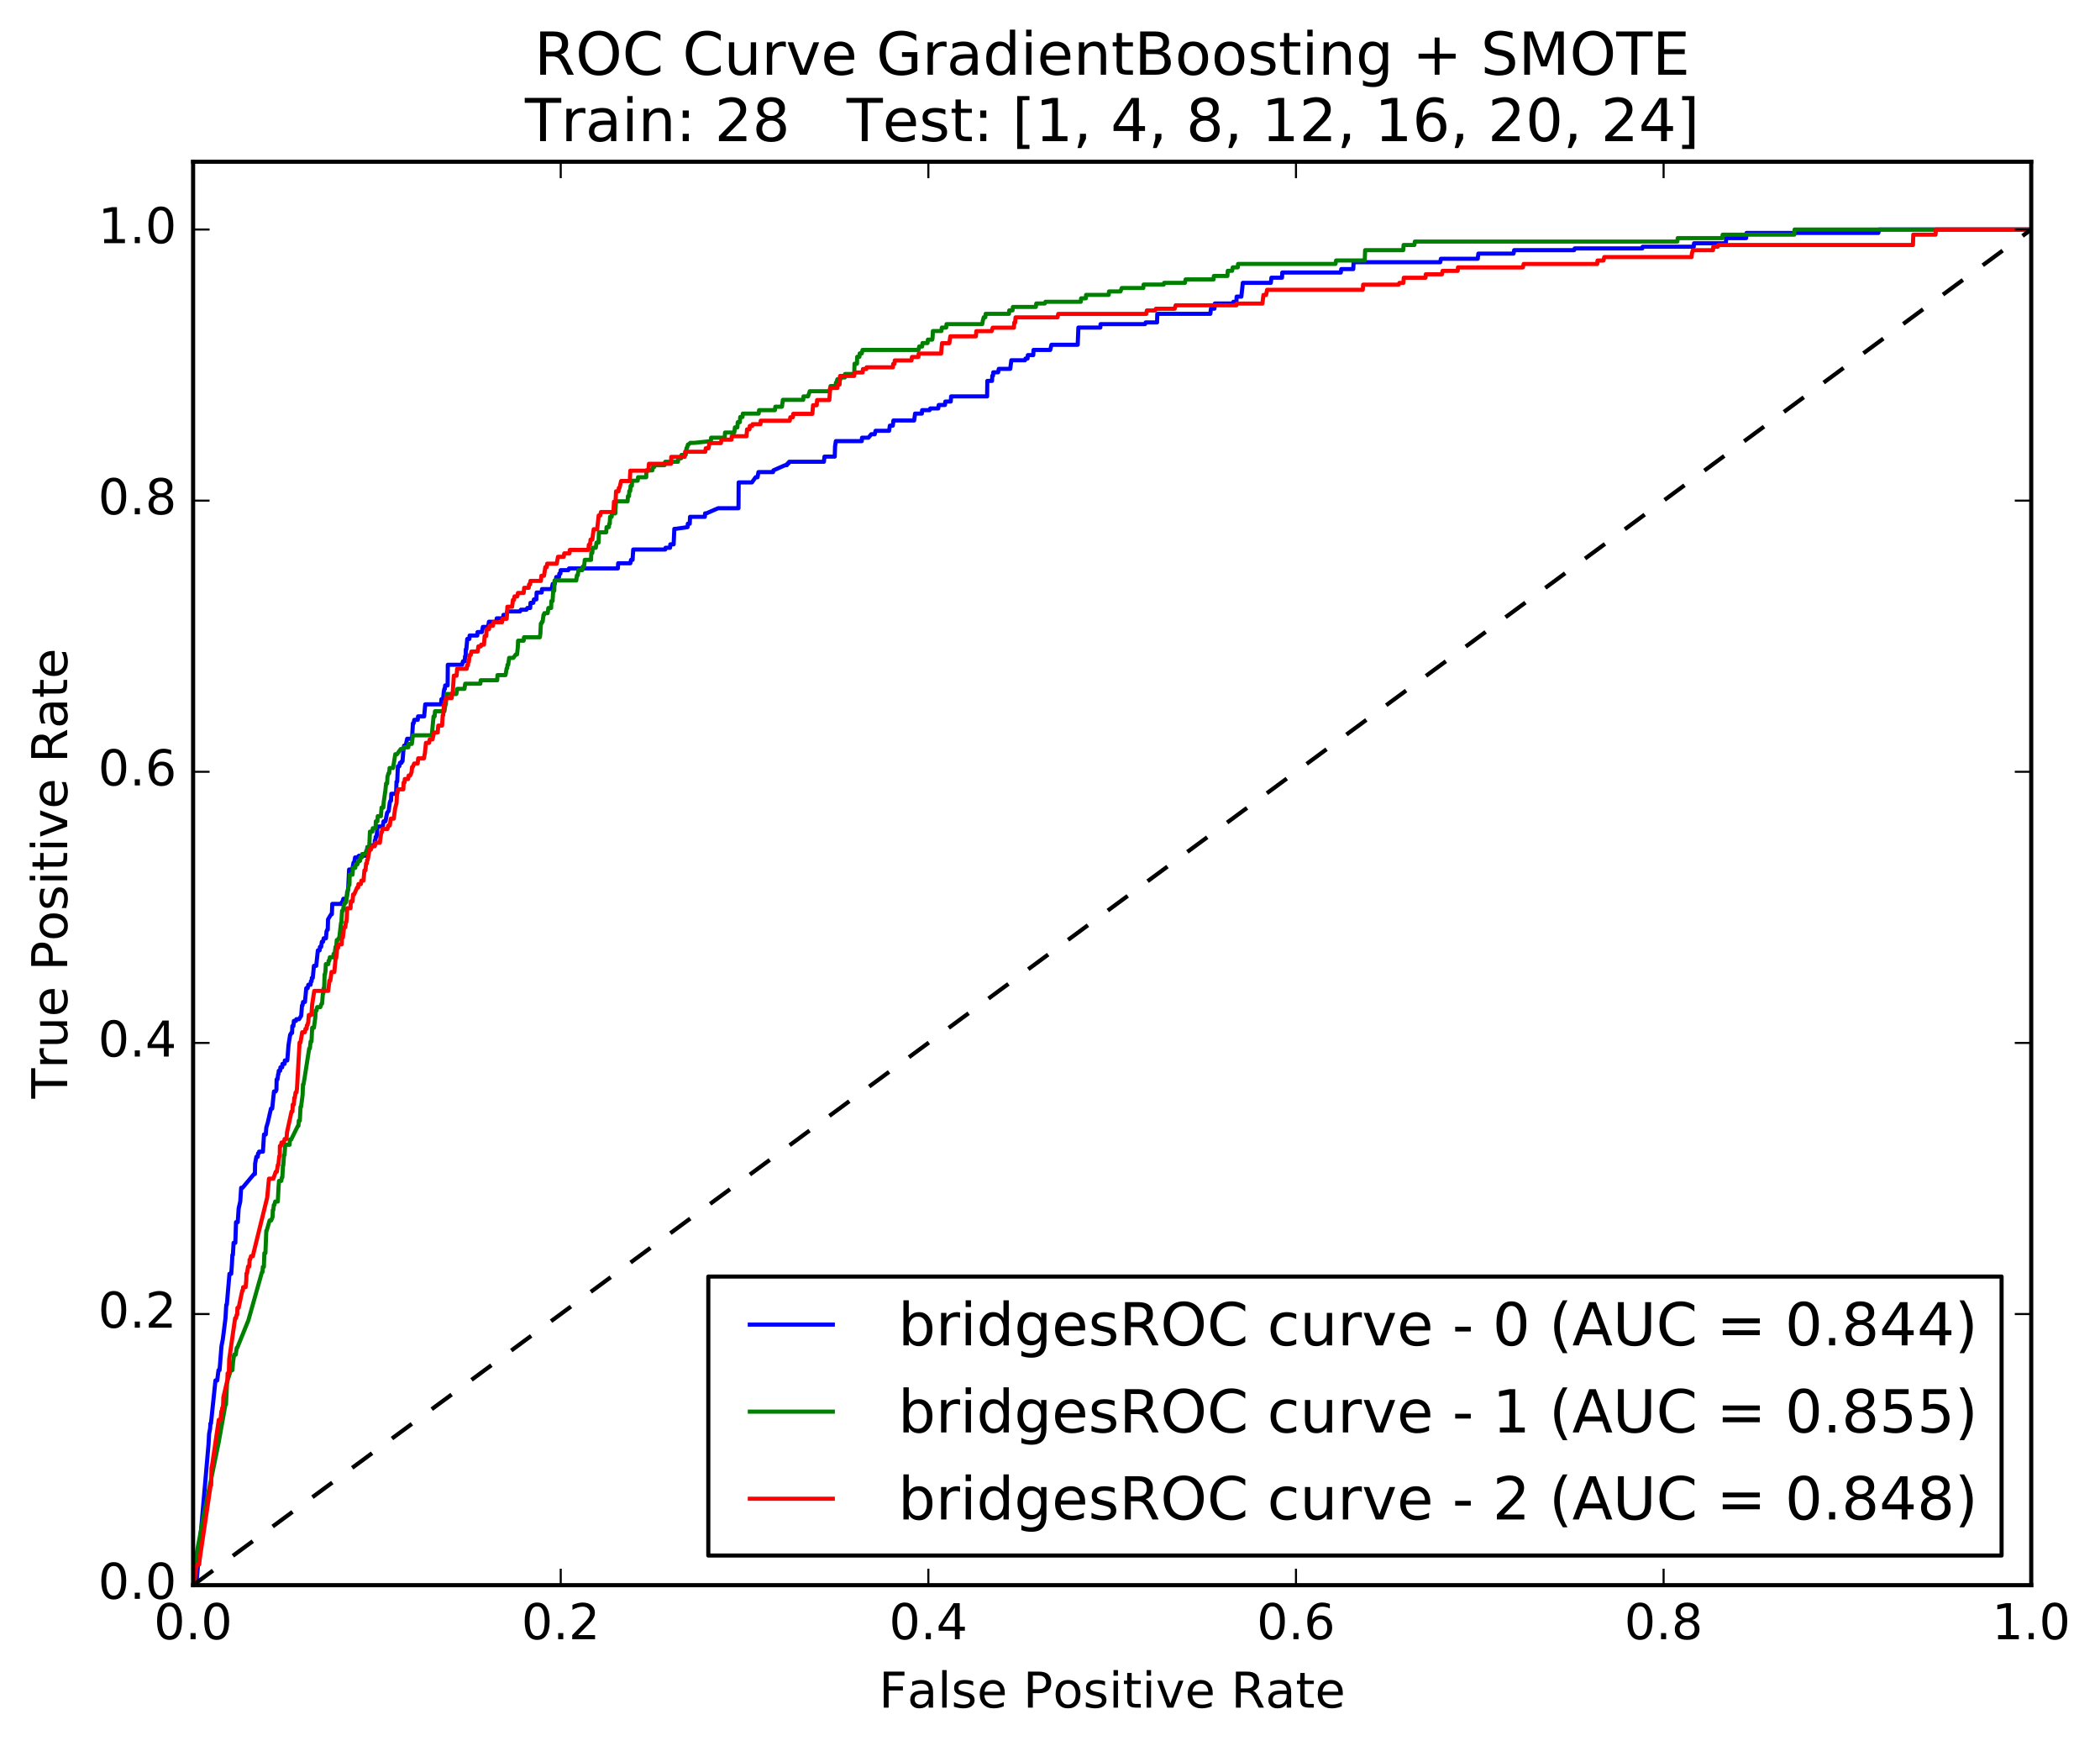<?xml version="1.0" encoding="utf-8" standalone="no"?>
<!DOCTYPE svg PUBLIC "-//W3C//DTD SVG 1.1//EN"
  "http://www.w3.org/Graphics/SVG/1.1/DTD/svg11.dtd">
<!-- Created with matplotlib (http://matplotlib.org/) -->
<svg height="424pt" version="1.1" viewBox="0 0 510 424" width="510pt" xmlns="http://www.w3.org/2000/svg" xmlns:xlink="http://www.w3.org/1999/xlink">
 <defs>
  <style type="text/css">
*{stroke-linecap:butt;stroke-linejoin:round;stroke-miterlimit:100000;}
  </style>
 </defs>
 <g id="figure_1">
  <g id="patch_1">
   <path d="M 0 424.294 
L 510.039 424.294 
L 510.039 0 
L 0 0 
z
" style="fill:#ffffff;"/>
  </g>
  <g id="axes_1">
   <g id="patch_2">
    <path d="M 46.898 384.867 
L 493.298 384.867 
L 493.298 39.267 
L 46.898 39.267 
z
" style="fill:#ffffff;"/>
   </g>
   <g id="line2d_1">
    <path clip-path="url(#pd2bc7e6128)" d="M 46.898 384.867 
L 47.32 384.867 
L 47.556 383.196 
L 47.81 383.196 
L 50.647 350.616 
L 50.782 348.11 
L 51.027 346.856 
L 51.103 345.603 
L 51.23 345.603 
L 52.328 335.161 
L 52.75 335.161 
L 53.071 332.655 
L 53.324 332.655 
L 53.789 326.807 
L 54.118 325.136 
L 54.751 320.124 
L 54.954 316.782 
L 55.081 316.782 
L 55.731 309.264 
L 56.153 309.264 
L 56.305 307.176 
L 56.44 304.669 
L 56.567 304.669 
L 56.727 301.745 
L 57.15 301.745 
L 57.319 296.733 
L 57.741 296.733 
L 57.96 293.392 
L 58.349 291.721 
L 58.568 288.379 
L 58.906 288.379 
L 61.693 285.038 
L 61.904 285.038 
L 61.955 282.532 
L 62.259 280.861 
L 62.597 280.861 
L 62.673 280.025 
L 62.842 280.025 
L 62.926 279.608 
L 63.855 279.608 
L 64.117 275.431 
L 64.539 275.431 
L 64.674 273.76 
L 64.919 272.925 
L 65.046 272.507 
L 65.806 269.165 
L 66.101 269.165 
L 66.54 264.988 
L 66.963 264.988 
L 67.132 264.571 
L 67.182 262.065 
L 67.393 262.065 
L 67.545 260.811 
L 67.63 260.811 
L 67.697 259.976 
L 68.035 259.976 
L 68.103 259.141 
L 68.525 259.141 
L 68.601 258.305 
L 69.108 258.305 
L 69.175 257.47 
L 69.766 257.47 
L 69.842 256.635 
L 70.07 253.711 
L 70.467 251.205 
L 70.552 251.205 
L 70.721 250.787 
L 70.932 250.787 
L 70.999 249.116 
L 71.253 249.116 
L 71.371 247.863 
L 71.878 247.863 
L 71.962 247.445 
L 72.638 247.445 
L 73.144 246.61 
L 73.347 244.104 
L 73.474 244.104 
L 73.6 243.268 
L 74.065 243.268 
L 74.377 239.927 
L 74.715 239.927 
L 74.876 239.091 
L 75.425 239.091 
L 75.501 238.256 
L 75.669 238.256 
L 75.745 237.421 
L 75.957 237.421 
L 76.244 234.497 
L 76.793 234.497 
L 77.198 230.738 
L 77.62 230.738 
L 77.696 229.902 
L 77.992 229.902 
L 78.161 228.649 
L 78.456 228.649 
L 78.608 227.814 
L 79.157 227.814 
L 79.301 226.143 
L 79.47 225.725 
L 79.596 225.725 
L 79.664 223.219 
L 80.424 221.966 
L 80.593 221.966 
L 80.694 219.46 
L 82.932 219.46 
L 83.017 219.042 
L 83.143 219.042 
L 83.397 218.207 
L 84.157 218.207 
L 84.562 215.701 
L 84.782 211.106 
L 85.542 211.106 
L 85.862 209.435 
L 86.031 209.435 
L 86.234 208.182 
L 86.741 208.182 
L 87.163 207.764 
L 88.894 207.764 
L 89.012 206.511 
L 89.139 206.511 
L 89.215 205.676 
L 90.186 205.676 
L 90.271 205.258 
L 90.946 205.258 
L 91.048 204.005 
L 91.174 204.005 
L 91.242 203.17 
L 91.453 203.17 
L 91.698 200.664 
L 92.965 200.664 
L 93.15 199.41 
L 93.615 199.41 
L 94.012 197.322 
L 94.392 196.904 
L 94.671 194.816 
L 94.839 194.398 
L 94.966 194.398 
L 95.034 192.727 
L 96.089 192.727 
L 96.216 192.31 
L 96.292 189.804 
L 96.461 189.804 
L 96.638 186.044 
L 96.976 186.044 
L 97.128 185.209 
L 97.508 185.209 
L 97.593 184.791 
L 97.761 184.791 
L 97.956 182.285 
L 98.141 181.032 
L 98.521 181.032 
L 98.876 179.361 
L 100.058 179.361 
L 100.286 175.602 
L 100.455 175.602 
L 100.616 174.767 
L 101.46 174.767 
L 101.528 173.931 
L 103.006 173.931 
L 103.276 171.007 
L 107.118 171.007 
L 107.203 169.754 
L 107.625 169.754 
L 107.76 168.083 
L 107.912 167.248 
L 108.039 167.248 
L 108.115 166.413 
L 108.706 166.413 
L 108.757 161.4 
L 112.219 161.4 
L 112.43 160.565 
L 112.853 160.565 
L 112.954 159.312 
L 113.081 159.312 
L 113.131 157.641 
L 113.258 157.641 
L 113.477 155.135 
L 113.984 155.135 
L 114.052 154.3 
L 115.91 154.3 
L 115.977 153.464 
L 117.033 153.464 
L 117.269 152.211 
L 118.536 152.211 
L 118.739 150.958 
L 120.554 150.958 
L 120.63 150.123 
L 122.193 150.123 
L 122.269 149.287 
L 123.029 149.287 
L 123.198 148.452 
L 126.28 148.452 
L 126.491 148.034 
L 127.842 148.034 
L 128.045 147.616 
L 128.763 147.616 
L 128.839 146.363 
L 129.514 146.363 
L 129.666 145.528 
L 130.258 145.528 
L 130.325 143.857 
L 131.55 143.857 
L 131.626 143.022 
L 133.99 143.022 
L 134.142 142.186 
L 134.227 141.769 
L 134.733 141.769 
L 134.809 140.933 
L 135.021 140.933 
L 135.088 140.098 
L 135.764 140.098 
L 135.84 139.263 
L 136.093 139.263 
L 136.161 138.427 
L 138.018 138.427 
L 138.187 138.009 
L 150.053 138.009 
L 150.129 136.756 
L 153.084 136.756 
L 153.245 135.921 
L 153.625 135.921 
L 153.785 133.415 
L 161.555 133.415 
L 161.631 132.997 
L 162.728 132.997 
L 162.796 132.162 
L 163.598 132.162 
L 163.767 128.402 
L 164.02 128.402 
L 166.976 127.985 
L 167.044 127.149 
L 167.508 127.149 
L 167.584 125.479 
L 171.173 125.479 
L 171.241 124.643 
L 171.537 124.643 
L 174.408 123.39 
L 179.348 123.39 
L 179.39 117.125 
L 182.616 117.125 
L 183.503 115.872 
L 183.967 115.872 
L 184.195 114.619 
L 187.742 114.619 
L 187.827 114.201 
L 190.656 112.948 
L 191.078 112.948 
L 191.239 112.53 
L 191.492 112.53 
L 191.661 112.112 
L 200.089 112.112 
L 200.232 110.859 
L 202.724 110.859 
L 202.8 108.353 
L 202.994 107.1 
L 209.285 107.1 
L 209.353 106.265 
L 210.915 106.265 
L 211.591 105.429 
L 212.435 105.429 
L 212.63 104.594 
L 215.923 104.594 
L 216.109 103.341 
L 216.827 103.341 
L 216.979 102.088 
L 222.004 102.088 
L 222.232 100.417 
L 223.878 100.417 
L 223.946 99.582 
L 225.762 99.582 
L 225.922 99.164 
L 227.864 99.164 
L 227.974 98.329 
L 229.494 98.329 
L 229.579 97.493 
L 230.888 97.493 
L 230.989 96.24 
L 239.729 96.24 
L 239.78 92.481 
L 240.92 92.481 
L 240.988 91.228 
L 241.157 91.228 
L 241.224 90.392 
L 242.407 90.392 
L 242.559 89.557 
L 245.345 89.557 
L 245.607 87.468 
L 248.918 87.468 
L 249.044 87.051 
L 249.551 87.051 
L 249.627 86.215 
L 250.936 86.215 
L 251.003 84.962 
L 255.057 84.962 
L 255.353 83.709 
L 261.729 83.709 
L 261.897 79.532 
L 267.218 79.532 
L 267.285 78.697 
L 278.078 78.697 
L 278.238 78.279 
L 281 78.279 
L 281.059 76.191 
L 293.938 76.191 
L 294.09 74.938 
L 294.934 74.938 
L 295.035 73.685 
L 299.385 73.685 
L 299.545 73.267 
L 300.263 73.267 
L 300.33 72.014 
L 301.47 72.014 
L 301.825 68.672 
L 308.623 68.672 
L 308.775 67.419 
L 311.343 67.419 
L 311.41 66.166 
L 325.623 66.166 
L 325.733 65.331 
L 328.646 65.331 
L 328.739 63.66 
L 349.767 63.66 
L 349.928 62.825 
L 358.879 62.825 
L 359.031 61.571 
L 367.569 61.571 
L 367.73 60.736 
L 382.297 60.736 
L 382.415 60.318 
L 398.841 60.318 
L 398.925 59.901 
L 411.339 59.901 
L 411.407 59.065 
L 419.134 59.065 
L 419.202 57.812 
L 424.057 57.812 
L 424.159 56.559 
L 456.165 56.559 
L 456.359 55.724 
L 493.298 55.724 
L 493.298 55.724 
" style="fill:none;stroke:#0000ff;stroke-linecap:square;"/>
   </g>
   <g id="line2d_2">
    <path clip-path="url(#pd2bc7e6128)" d="M 46.898 384.867 
L 47.024 384.031 
L 47.278 383.196 
L 47.404 379.019 
L 49.684 366.906 
L 53.105 350.198 
L 54.751 341.009 
L 54.878 341.009 
L 55.131 335.996 
L 55.258 335.161 
L 56.06 332.655 
L 56.44 332.655 
L 56.609 330.566 
L 56.863 328.896 
L 57.243 328.896 
L 57.496 327.225 
L 57.623 327.225 
L 60.325 320.542 
L 63.619 308.846 
L 63.745 308.846 
L 63.83 307.593 
L 64.083 307.593 
L 64.202 304.252 
L 64.455 304.252 
L 64.674 298.822 
L 64.759 298.822 
L 65.477 296.315 
L 65.857 296.315 
L 66.195 295.48 
L 66.245 293.809 
L 66.372 293.809 
L 66.499 292.556 
L 66.625 292.556 
L 66.836 291.721 
L 67.47 291.721 
L 67.639 288.379 
L 67.765 286.709 
L 68.314 286.709 
L 68.441 285.873 
L 68.568 285.873 
L 68.72 282.949 
L 68.804 282.949 
L 68.973 280.443 
L 69.1 280.443 
L 69.269 277.937 
L 70.324 277.937 
L 70.409 276.684 
L 70.704 276.684 
L 72.351 273.342 
L 72.478 273.342 
L 72.562 272.089 
L 72.816 272.089 
L 72.984 268.748 
L 73.111 268.748 
L 73.491 265.824 
L 73.576 263.318 
L 73.702 263.318 
L 73.913 262.065 
L 75.096 254.546 
L 75.265 254.546 
L 75.434 252.875 
L 75.645 252.875 
L 75.814 249.534 
L 76.236 249.534 
L 76.574 247.028 
L 76.65 245.357 
L 76.861 245.357 
L 77.03 244.521 
L 77.79 244.521 
L 78.085 243.686 
L 78.212 243.686 
L 78.423 241.18 
L 78.508 241.18 
L 78.592 239.927 
L 78.719 239.927 
L 78.837 236.585 
L 78.921 236.585 
L 79.048 235.75 
L 79.132 234.079 
L 79.724 234.079 
L 79.808 233.244 
L 79.977 233.244 
L 80.104 232.408 
L 80.948 232.408 
L 81.024 231.573 
L 81.278 231.573 
L 81.489 229.902 
L 81.658 229.902 
L 81.793 228.231 
L 82.088 228.231 
L 82.215 227.814 
L 82.384 227.814 
L 82.823 224.054 
L 82.907 224.054 
L 83.076 221.131 
L 83.287 221.131 
L 83.558 219.46 
L 83.727 219.46 
L 83.811 219.042 
L 84.064 219.042 
L 84.309 216.536 
L 84.394 216.536 
L 84.563 215.701 
L 84.732 214.865 
L 84.858 214.865 
L 84.934 212.359 
L 85.61 212.359 
L 85.745 210.688 
L 86.294 210.688 
L 86.378 209.853 
L 86.801 209.853 
L 87.054 209.017 
L 87.434 209.017 
L 87.535 208.182 
L 87.873 208.182 
L 87.958 207.347 
L 88.675 207.347 
L 89.013 206.511 
L 89.182 206.511 
L 89.25 205.676 
L 89.672 205.676 
L 89.841 201.917 
L 90.432 201.917 
L 90.533 201.081 
L 91.209 201.081 
L 91.277 199.41 
L 91.657 199.41 
L 91.741 198.157 
L 92.501 198.157 
L 92.67 196.069 
L 93.092 196.069 
L 93.177 194.816 
L 93.599 191.892 
L 93.768 190.221 
L 94.021 190.221 
L 94.106 188.55 
L 94.359 187.715 
L 94.528 187.715 
L 94.612 186.462 
L 95.457 186.462 
L 95.997 183.12 
L 96.42 183.12 
L 97.306 181.867 
L 97.982 181.867 
L 98.066 181.45 
L 99.164 181.45 
L 99.249 180.614 
L 100.009 180.614 
L 100.22 178.943 
L 100.304 178.526 
L 104.865 178.526 
L 105.295 173.931 
L 105.549 173.931 
L 105.65 172.678 
L 107.93 172.678 
L 108.184 171.007 
L 108.268 171.007 
L 108.454 168.501 
L 110.819 168.501 
L 110.979 167.666 
L 111.063 167.248 
L 112.795 167.248 
L 112.98 165.995 
L 116.654 165.995 
L 116.739 165.16 
L 120.75 165.16 
L 120.818 163.906 
L 122.76 163.906 
L 122.844 163.489 
L 123.055 162.236 
L 123.182 162.236 
L 123.25 161.4 
L 123.419 161.4 
L 123.647 159.73 
L 124.66 159.73 
L 125.268 158.894 
L 125.564 158.894 
L 125.749 157.223 
L 125.825 155.553 
L 127.177 155.553 
L 127.261 154.717 
L 131.104 154.717 
L 131.23 153.882 
L 131.357 151.376 
L 131.526 151.376 
L 131.61 150.958 
L 131.779 150.958 
L 131.99 149.287 
L 132.117 149.287 
L 132.202 148.87 
L 133.004 148.87 
L 133.173 147.616 
L 133.848 147.616 
L 133.899 145.946 
L 134.195 145.946 
L 134.347 143.439 
L 134.6 143.439 
L 134.676 140.933 
L 139.954 140.933 
L 140.106 139.68 
L 140.317 139.68 
L 140.486 138.427 
L 141.415 138.427 
L 141.5 137.592 
L 141.837 137.592 
L 142.023 135.921 
L 143.543 135.921 
L 143.594 134.25 
L 143.847 134.25 
L 143.932 132.997 
L 144.692 132.997 
L 144.861 131.744 
L 145.367 131.744 
L 145.452 129.238 
L 147.225 129.238 
L 147.31 127.985 
L 147.859 127.985 
L 147.96 127.149 
L 148.087 127.149 
L 148.163 125.479 
L 148.543 125.479 
L 148.627 124.643 
L 149.43 124.643 
L 149.59 121.719 
L 152.419 121.719 
L 152.504 120.466 
L 152.757 120.466 
L 152.841 119.213 
L 153.053 119.213 
L 153.154 117.96 
L 153.449 117.96 
L 153.517 116.707 
L 154.868 116.707 
L 154.953 115.872 
L 156.937 115.872 
L 156.988 114.201 
L 158.424 114.201 
L 158.593 113.366 
L 158.888 113.366 
L 158.973 112.948 
L 161.379 112.948 
L 161.565 112.112 
L 164.648 112.112 
L 164.732 111.277 
L 165.408 111.277 
L 165.509 110.442 
L 166.522 110.442 
L 166.725 108.771 
L 166.852 108.771 
L 167.063 107.935 
L 167.19 107.935 
L 167.654 107.518 
L 168.625 107.518 
L 172.637 107.1 
L 172.704 106.265 
L 175.998 106.265 
L 176.082 105.012 
L 178.32 105.012 
L 178.489 103.759 
L 179.08 103.759 
L 179.165 102.505 
L 179.671 102.505 
L 179.773 101.252 
L 180.322 101.252 
L 180.406 100.417 
L 184.249 100.417 
L 184.35 99.582 
L 188.193 99.582 
L 188.294 98.746 
L 189.899 98.746 
L 190.127 97.075 
L 195.067 97.075 
L 195.134 96.24 
L 196.232 96.24 
L 196.655 94.987 
L 201.468 94.987 
L 201.705 93.734 
L 202.929 93.734 
L 203.014 92.899 
L 203.14 92.899 
L 203.377 92.063 
L 204.095 92.063 
L 204.221 91.645 
L 205.15 91.645 
L 205.218 90.81 
L 207.456 90.81 
L 207.532 88.304 
L 208.123 88.304 
L 208.174 86.633 
L 208.723 86.633 
L 208.79 85.798 
L 209.297 85.798 
L 209.466 84.962 
L 223.062 84.962 
L 223.231 84.127 
L 223.949 84.127 
L 224.034 83.292 
L 225.258 83.292 
L 225.343 82.456 
L 226.398 82.456 
L 226.483 82.038 
L 226.559 80.368 
L 228.628 80.368 
L 228.729 79.532 
L 229.785 79.532 
L 229.869 78.697 
L 238.534 78.697 
L 238.686 77.862 
L 238.914 77.026 
L 239.294 77.026 
L 239.378 76.191 
L 245.037 76.191 
L 245.104 75.355 
L 245.906 75.355 
L 245.991 74.52 
L 251.565 74.52 
L 251.666 73.685 
L 253.735 73.685 
L 253.904 73.267 
L 262.476 73.267 
L 262.56 72.432 
L 263.7 72.432 
L 263.768 71.596 
L 269.257 71.596 
L 269.325 70.761 
L 272.112 70.761 
L 272.424 69.925 
L 277.66 69.925 
L 277.728 69.09 
L 282.626 69.09 
L 282.71 68.672 
L 287.777 68.672 
L 287.929 67.837 
L 294.728 67.837 
L 294.795 67.001 
L 298.089 67.001 
L 298.173 65.748 
L 299.229 65.748 
L 299.381 64.913 
L 300.605 64.913 
L 300.673 64.078 
L 324.328 64.078 
L 324.48 63.242 
L 331.439 63.242 
L 331.531 60.736 
L 340.779 60.736 
L 340.88 59.483 
L 343.498 59.483 
L 343.6 58.648 
L 407.343 58.648 
L 407.445 57.812 
L 418.288 57.812 
L 418.356 56.977 
L 435.753 56.977 
L 435.829 55.724 
L 493.298 55.724 
L 493.298 55.724 
" style="fill:none;stroke:#008000;stroke-linecap:square;"/>
   </g>
   <g id="line2d_3">
    <path clip-path="url(#pd2bc7e6128)" d="M 46.898 384.867 
L 47.227 384.867 
L 47.396 382.357 
L 47.818 379.848 
L 48.367 379.848 
L 48.494 378.593 
L 51.154 360.61 
L 51.281 360.61 
L 51.365 356.427 
L 51.534 355.591 
L 53.138 344.717 
L 53.561 344.717 
L 53.772 342.626 
L 53.898 342.626 
L 53.983 341.789 
L 54.11 341.789 
L 54.194 340.953 
L 54.245 339.28 
L 55.216 335.098 
L 55.283 333.425 
L 55.579 333.425 
L 55.664 330.079 
L 57.099 320.042 
L 57.31 320.042 
L 57.479 319.205 
L 57.606 319.205 
L 57.657 317.532 
L 57.952 317.532 
L 58.839 313.35 
L 58.966 313.35 
L 59.05 312.514 
L 59.641 312.514 
L 59.81 310.841 
L 59.861 309.168 
L 59.987 309.168 
L 60.241 307.495 
L 60.536 307.495 
L 60.621 305.822 
L 60.747 305.822 
L 60.959 304.986 
L 61.423 304.986 
L 61.592 304.149 
L 64.886 290.766 
L 65.325 286.166 
L 66.38 286.166 
L 66.972 284.493 
L 67.225 284.493 
L 67.478 282.82 
L 67.605 282.82 
L 67.816 280.729 
L 67.943 280.729 
L 67.976 278.219 
L 68.23 278.219 
L 68.357 277.383 
L 68.948 277.383 
L 69.117 276.546 
L 69.581 276.546 
L 69.708 274.873 
L 70.806 269.855 
L 71.017 269.855 
L 71.101 268.182 
L 71.355 268.182 
L 71.481 266.509 
L 71.608 266.509 
L 71.777 265.254 
L 71.988 265.254 
L 72.115 264.418 
L 72.756 253.126 
L 72.968 253.126 
L 73.39 250.616 
L 74.023 250.616 
L 74.192 249.78 
L 74.445 249.78 
L 74.53 248.944 
L 74.657 248.944 
L 74.868 248.107 
L 74.994 246.434 
L 75.628 246.434 
L 75.797 243.925 
L 76.32 240.579 
L 79.698 240.579 
L 80.011 238.07 
L 80.222 238.07 
L 80.517 235.979 
L 81.193 235.979 
L 81.345 234.306 
L 81.514 232.633 
L 81.641 232.633 
L 81.894 230.123 
L 82.105 230.123 
L 82.173 229.287 
L 82.975 229.287 
L 83.059 227.614 
L 83.271 227.614 
L 83.566 225.105 
L 83.862 225.105 
L 83.988 223.85 
L 84.115 223.85 
L 84.2 223.014 
L 84.326 220.504 
L 85.129 220.504 
L 85.196 218.831 
L 85.618 218.831 
L 85.753 217.158 
L 86.007 217.158 
L 86.725 215.486 
L 86.978 215.486 
L 87.046 214.649 
L 87.637 214.649 
L 87.763 213.813 
L 88.27 213.813 
L 88.507 211.303 
L 88.76 211.303 
L 88.912 209.63 
L 89.081 209.63 
L 89.165 208.794 
L 89.292 208.794 
L 89.756 206.285 
L 90.052 206.285 
L 90.39 205.448 
L 91.023 205.448 
L 91.192 204.612 
L 92.248 204.612 
L 92.586 202.102 
L 92.712 202.102 
L 92.881 201.266 
L 94.106 201.266 
L 94.275 200.429 
L 94.655 200.429 
L 94.908 198.757 
L 95.626 198.757 
L 95.964 196.247 
L 96.301 194.993 
L 96.428 192.483 
L 96.555 192.483 
L 96.639 191.647 
L 97.948 191.647 
L 98.033 189.974 
L 98.244 189.974 
L 98.311 189.137 
L 99.114 189.137 
L 99.24 188.301 
L 99.62 188.301 
L 99.958 187.465 
L 100.085 186.21 
L 100.254 186.21 
L 100.592 185.373 
L 101.436 185.373 
L 101.563 184.119 
L 102.956 184.119 
L 103.108 183.282 
L 103.193 182.864 
L 103.446 180.355 
L 104.206 180.355 
L 104.358 179.518 
L 105.034 179.518 
L 105.414 177.845 
L 106.3 177.845 
L 106.436 176.172 
L 107.364 176.172 
L 107.516 173.663 
L 107.643 173.663 
L 107.795 171.154 
L 107.922 171.154 
L 108.049 170.317 
L 108.175 170.317 
L 108.302 169.481 
L 109.695 169.481 
L 109.822 168.226 
L 109.949 168.226 
L 110.21 164.044 
L 110.886 164.044 
L 111.021 162.371 
L 113.344 162.371 
L 113.428 161.535 
L 113.639 161.535 
L 113.724 160.698 
L 113.85 160.698 
L 114.07 159.025 
L 114.323 159.025 
L 114.475 158.189 
L 115.995 158.189 
L 116.181 156.934 
L 116.772 156.934 
L 116.857 156.516 
L 117.532 156.516 
L 117.701 154.425 
L 118.081 154.425 
L 118.166 152.752 
L 118.757 152.752 
L 118.884 151.915 
L 119.728 151.915 
L 119.813 151.079 
L 121.924 151.079 
L 122.076 150.243 
L 123.047 150.243 
L 123.224 147.315 
L 124.364 147.315 
L 124.576 145.642 
L 124.829 145.642 
L 124.956 144.806 
L 125.631 144.806 
L 125.783 143.969 
L 127.177 143.969 
L 127.303 142.714 
L 128.401 142.714 
L 128.486 141.878 
L 128.739 141.878 
L 128.823 141.042 
L 131.357 141.042 
L 131.484 139.787 
L 132.117 139.787 
L 132.438 137.696 
L 132.776 137.696 
L 132.877 136.859 
L 135.2 136.859 
L 135.512 135.186 
L 136.905 135.186 
L 137.032 134.35 
L 138.299 134.35 
L 138.383 133.514 
L 142.901 133.514 
L 143.003 132.259 
L 143.298 132.259 
L 143.425 131.004 
L 143.847 131.004 
L 144.058 129.331 
L 144.185 128.495 
L 145.03 128.495 
L 145.393 125.149 
L 145.773 125.149 
L 145.942 124.313 
L 148.982 124.313 
L 149.109 121.803 
L 149.489 121.803 
L 149.615 119.294 
L 150.207 119.294 
L 150.291 118.457 
L 150.46 118.457 
L 150.84 116.785 
L 152.951 116.785 
L 153.078 114.275 
L 157.469 114.275 
L 157.604 112.602 
L 162.967 112.602 
L 163.018 110.929 
L 166.269 110.929 
L 166.396 109.675 
L 171.294 109.675 
L 171.395 108.838 
L 172.071 108.838 
L 172.282 107.584 
L 175.069 107.584 
L 175.238 106.747 
L 177.645 106.747 
L 177.712 105.911 
L 181.301 105.911 
L 181.428 104.238 
L 182.019 104.238 
L 182.104 103.401 
L 182.695 103.401 
L 182.779 102.983 
L 184.679 102.983 
L 184.747 102.147 
L 191.799 102.147 
L 191.925 101.31 
L 192.559 101.31 
L 192.643 100.474 
L 197.288 100.474 
L 197.457 98.383 
L 198.344 98.383 
L 198.445 97.128 
L 201.401 97.128 
L 201.629 94.2 
L 203.36 94.2 
L 203.428 93.364 
L 203.892 93.364 
L 204.019 91.273 
L 207.439 91.273 
L 207.507 90.436 
L 209.491 90.436 
L 209.576 89.6 
L 210.378 89.6 
L 210.462 89.182 
L 216.838 89.182 
L 216.923 88.345 
L 217.218 88.345 
L 217.303 87.509 
L 221.357 87.509 
L 221.483 86.672 
L 223.046 86.672 
L 223.113 85.836 
L 228.56 85.836 
L 228.771 83.327 
L 230.545 83.327 
L 230.798 81.654 
L 237.005 81.654 
L 237.107 80.399 
L 240.823 80.399 
L 241.076 79.563 
L 246.227 79.563 
L 246.329 78.308 
L 246.54 78.308 
L 246.641 77.053 
L 256.818 77.053 
L 257.003 76.217 
L 278.369 76.217 
L 278.521 75.38 
L 280.464 75.38 
L 280.717 74.962 
L 285.278 74.962 
L 285.514 74.126 
L 300.251 74.126 
L 300.335 73.707 
L 306.585 73.707 
L 306.838 71.616 
L 307.471 71.616 
L 307.725 70.362 
L 330.957 70.362 
L 331.059 69.107 
L 339.673 69.107 
L 339.841 68.689 
L 340.813 68.689 
L 340.914 67.434 
L 346.192 67.434 
L 346.26 66.598 
L 350.187 66.598 
L 350.339 65.761 
L 354.012 65.761 
L 354.08 64.925 
L 369.83 64.925 
L 370.041 64.088 
L 387.903 64.088 
L 387.97 63.252 
L 389.406 63.252 
L 389.617 62.415 
L 410.814 62.415 
L 410.882 61.579 
L 411.118 60.742 
L 416.016 60.742 
L 416.084 59.906 
L 417.14 59.906 
L 417.308 59.488 
L 464.576 59.488 
L 464.652 56.978 
L 470.057 56.978 
L 470.158 55.724 
L 493.298 55.724 
L 493.298 55.724 
" style="fill:none;stroke:#ff0000;stroke-linecap:square;"/>
   </g>
   <g id="line2d_4">
    <path clip-path="url(#pd2bc7e6128)" d="M 46.898 384.867 
L 493.298 55.724 
" style="fill:none;stroke:#000000;stroke-dasharray:6,6;stroke-dashoffset:0.0;"/>
   </g>
   <g id="patch_3">
    <path d="M 46.898 384.867 
L 46.898 39.267 
" style="fill:none;stroke:#000000;stroke-linecap:square;stroke-linejoin:miter;"/>
   </g>
   <g id="patch_4">
    <path d="M 493.298 384.867 
L 493.298 39.267 
" style="fill:none;stroke:#000000;stroke-linecap:square;stroke-linejoin:miter;"/>
   </g>
   <g id="patch_5">
    <path d="M 46.898 39.267 
L 493.298 39.267 
" style="fill:none;stroke:#000000;stroke-linecap:square;stroke-linejoin:miter;"/>
   </g>
   <g id="patch_6">
    <path d="M 46.898 384.867 
L 493.298 384.867 
" style="fill:none;stroke:#000000;stroke-linecap:square;stroke-linejoin:miter;"/>
   </g>
   <g id="matplotlib.axis_1">
    <g id="xtick_1">
     <g id="line2d_5">
      <defs>
       <path d="M 0 0 
L 0 -4 
" id="m4345924f72" style="stroke:#000000;stroke-width:0.5;"/>
      </defs>
      <g>
       <use style="stroke:#000000;stroke-width:0.5;" x="46.898" xlink:href="#m4345924f72" y="384.867"/>
      </g>
     </g>
     <g id="line2d_6">
      <defs>
       <path d="M 0 0 
L 0 4 
" id="m8590d310cc" style="stroke:#000000;stroke-width:0.5;"/>
      </defs>
      <g>
       <use style="stroke:#000000;stroke-width:0.5;" x="46.898" xlink:href="#m8590d310cc" y="39.267"/>
      </g>
     </g>
     <g id="text_1">
      <!-- 0.0 -->
      <defs>
       <path d="M 31.781 66.406 
Q 24.172 66.406 20.328 58.906 
Q 16.5 51.422 16.5 36.375 
Q 16.5 21.391 20.328 13.891 
Q 24.172 6.391 31.781 6.391 
Q 39.453 6.391 43.281 13.891 
Q 47.125 21.391 47.125 36.375 
Q 47.125 51.422 43.281 58.906 
Q 39.453 66.406 31.781 66.406 
M 31.781 74.219 
Q 44.047 74.219 50.516 64.516 
Q 56.984 54.828 56.984 36.375 
Q 56.984 17.969 50.516 8.266 
Q 44.047 -1.422 31.781 -1.422 
Q 19.531 -1.422 13.062 8.266 
Q 6.594 17.969 6.594 36.375 
Q 6.594 54.828 13.062 64.516 
Q 19.531 74.219 31.781 74.219 
" id="BitstreamVeraSans-Roman-30"/>
       <path d="M 10.688 12.406 
L 21 12.406 
L 21 0 
L 10.688 0 
z
" id="BitstreamVeraSans-Roman-2e"/>
      </defs>
      <g transform="translate(37.356 397.985)scale(0.12 -0.12)">
       <use xlink:href="#BitstreamVeraSans-Roman-30"/>
       <use x="63.623" xlink:href="#BitstreamVeraSans-Roman-2e"/>
       <use x="95.41" xlink:href="#BitstreamVeraSans-Roman-30"/>
      </g>
     </g>
    </g>
    <g id="xtick_2">
     <g id="line2d_7">
      <g>
       <use style="stroke:#000000;stroke-width:0.5;" x="136.178" xlink:href="#m4345924f72" y="384.867"/>
      </g>
     </g>
     <g id="line2d_8">
      <g>
       <use style="stroke:#000000;stroke-width:0.5;" x="136.178" xlink:href="#m8590d310cc" y="39.267"/>
      </g>
     </g>
     <g id="text_2">
      <!-- 0.2 -->
      <defs>
       <path d="M 19.188 8.297 
L 53.609 8.297 
L 53.609 0 
L 7.328 0 
L 7.328 8.297 
Q 12.938 14.109 22.625 23.891 
Q 32.328 33.688 34.812 36.531 
Q 39.547 41.844 41.422 45.531 
Q 43.312 49.219 43.312 52.781 
Q 43.312 58.594 39.234 62.25 
Q 35.156 65.922 28.609 65.922 
Q 23.969 65.922 18.812 64.312 
Q 13.672 62.703 7.812 59.422 
L 7.812 69.391 
Q 13.766 71.781 18.938 73 
Q 24.125 74.219 28.422 74.219 
Q 39.75 74.219 46.484 68.547 
Q 53.219 62.891 53.219 53.422 
Q 53.219 48.922 51.531 44.891 
Q 49.859 40.875 45.406 35.406 
Q 44.188 33.984 37.641 27.219 
Q 31.109 20.453 19.188 8.297 
" id="BitstreamVeraSans-Roman-32"/>
      </defs>
      <g transform="translate(126.636 397.985)scale(0.12 -0.12)">
       <use xlink:href="#BitstreamVeraSans-Roman-30"/>
       <use x="63.623" xlink:href="#BitstreamVeraSans-Roman-2e"/>
       <use x="95.41" xlink:href="#BitstreamVeraSans-Roman-32"/>
      </g>
     </g>
    </g>
    <g id="xtick_3">
     <g id="line2d_9">
      <g>
       <use style="stroke:#000000;stroke-width:0.5;" x="225.458" xlink:href="#m4345924f72" y="384.867"/>
      </g>
     </g>
     <g id="line2d_10">
      <g>
       <use style="stroke:#000000;stroke-width:0.5;" x="225.458" xlink:href="#m8590d310cc" y="39.267"/>
      </g>
     </g>
     <g id="text_3">
      <!-- 0.4 -->
      <defs>
       <path d="M 37.797 64.312 
L 12.891 25.391 
L 37.797 25.391 
z
M 35.203 72.906 
L 47.609 72.906 
L 47.609 25.391 
L 58.016 25.391 
L 58.016 17.188 
L 47.609 17.188 
L 47.609 0 
L 37.797 0 
L 37.797 17.188 
L 4.891 17.188 
L 4.891 26.703 
z
" id="BitstreamVeraSans-Roman-34"/>
      </defs>
      <g transform="translate(215.916 397.985)scale(0.12 -0.12)">
       <use xlink:href="#BitstreamVeraSans-Roman-30"/>
       <use x="63.623" xlink:href="#BitstreamVeraSans-Roman-2e"/>
       <use x="95.41" xlink:href="#BitstreamVeraSans-Roman-34"/>
      </g>
     </g>
    </g>
    <g id="xtick_4">
     <g id="line2d_11">
      <g>
       <use style="stroke:#000000;stroke-width:0.5;" x="314.738" xlink:href="#m4345924f72" y="384.867"/>
      </g>
     </g>
     <g id="line2d_12">
      <g>
       <use style="stroke:#000000;stroke-width:0.5;" x="314.738" xlink:href="#m8590d310cc" y="39.267"/>
      </g>
     </g>
     <g id="text_4">
      <!-- 0.6 -->
      <defs>
       <path d="M 33.016 40.375 
Q 26.375 40.375 22.484 35.828 
Q 18.609 31.297 18.609 23.391 
Q 18.609 15.531 22.484 10.953 
Q 26.375 6.391 33.016 6.391 
Q 39.656 6.391 43.531 10.953 
Q 47.406 15.531 47.406 23.391 
Q 47.406 31.297 43.531 35.828 
Q 39.656 40.375 33.016 40.375 
M 52.594 71.297 
L 52.594 62.312 
Q 48.875 64.062 45.094 64.984 
Q 41.312 65.922 37.594 65.922 
Q 27.828 65.922 22.672 59.328 
Q 17.531 52.734 16.797 39.406 
Q 19.672 43.656 24.016 45.922 
Q 28.375 48.188 33.594 48.188 
Q 44.578 48.188 50.953 41.516 
Q 57.328 34.859 57.328 23.391 
Q 57.328 12.156 50.688 5.359 
Q 44.047 -1.422 33.016 -1.422 
Q 20.359 -1.422 13.672 8.266 
Q 6.984 17.969 6.984 36.375 
Q 6.984 53.656 15.188 63.938 
Q 23.391 74.219 37.203 74.219 
Q 40.922 74.219 44.703 73.484 
Q 48.484 72.75 52.594 71.297 
" id="BitstreamVeraSans-Roman-36"/>
      </defs>
      <g transform="translate(305.196 397.985)scale(0.12 -0.12)">
       <use xlink:href="#BitstreamVeraSans-Roman-30"/>
       <use x="63.623" xlink:href="#BitstreamVeraSans-Roman-2e"/>
       <use x="95.41" xlink:href="#BitstreamVeraSans-Roman-36"/>
      </g>
     </g>
    </g>
    <g id="xtick_5">
     <g id="line2d_13">
      <g>
       <use style="stroke:#000000;stroke-width:0.5;" x="404.017" xlink:href="#m4345924f72" y="384.867"/>
      </g>
     </g>
     <g id="line2d_14">
      <g>
       <use style="stroke:#000000;stroke-width:0.5;" x="404.017" xlink:href="#m8590d310cc" y="39.267"/>
      </g>
     </g>
     <g id="text_5">
      <!-- 0.8 -->
      <defs>
       <path d="M 31.781 34.625 
Q 24.75 34.625 20.719 30.859 
Q 16.703 27.094 16.703 20.516 
Q 16.703 13.922 20.719 10.156 
Q 24.75 6.391 31.781 6.391 
Q 38.812 6.391 42.859 10.172 
Q 46.922 13.969 46.922 20.516 
Q 46.922 27.094 42.891 30.859 
Q 38.875 34.625 31.781 34.625 
M 21.922 38.812 
Q 15.578 40.375 12.031 44.719 
Q 8.5 49.078 8.5 55.328 
Q 8.5 64.062 14.719 69.141 
Q 20.953 74.219 31.781 74.219 
Q 42.672 74.219 48.875 69.141 
Q 55.078 64.062 55.078 55.328 
Q 55.078 49.078 51.531 44.719 
Q 48 40.375 41.703 38.812 
Q 48.828 37.156 52.797 32.312 
Q 56.781 27.484 56.781 20.516 
Q 56.781 9.906 50.312 4.234 
Q 43.844 -1.422 31.781 -1.422 
Q 19.734 -1.422 13.25 4.234 
Q 6.781 9.906 6.781 20.516 
Q 6.781 27.484 10.781 32.312 
Q 14.797 37.156 21.922 38.812 
M 18.312 54.391 
Q 18.312 48.734 21.844 45.562 
Q 25.391 42.391 31.781 42.391 
Q 38.141 42.391 41.719 45.562 
Q 45.312 48.734 45.312 54.391 
Q 45.312 60.062 41.719 63.234 
Q 38.141 66.406 31.781 66.406 
Q 25.391 66.406 21.844 63.234 
Q 18.312 60.062 18.312 54.391 
" id="BitstreamVeraSans-Roman-38"/>
      </defs>
      <g transform="translate(394.476 397.985)scale(0.12 -0.12)">
       <use xlink:href="#BitstreamVeraSans-Roman-30"/>
       <use x="63.623" xlink:href="#BitstreamVeraSans-Roman-2e"/>
       <use x="95.41" xlink:href="#BitstreamVeraSans-Roman-38"/>
      </g>
     </g>
    </g>
    <g id="xtick_6">
     <g id="line2d_15">
      <g>
       <use style="stroke:#000000;stroke-width:0.5;" x="493.298" xlink:href="#m4345924f72" y="384.867"/>
      </g>
     </g>
     <g id="line2d_16">
      <g>
       <use style="stroke:#000000;stroke-width:0.5;" x="493.298" xlink:href="#m8590d310cc" y="39.267"/>
      </g>
     </g>
     <g id="text_6">
      <!-- 1.0 -->
      <defs>
       <path d="M 12.406 8.297 
L 28.516 8.297 
L 28.516 63.922 
L 10.984 60.406 
L 10.984 69.391 
L 28.422 72.906 
L 38.281 72.906 
L 38.281 8.297 
L 54.391 8.297 
L 54.391 0 
L 12.406 0 
z
" id="BitstreamVeraSans-Roman-31"/>
      </defs>
      <g transform="translate(483.756 397.985)scale(0.12 -0.12)">
       <use xlink:href="#BitstreamVeraSans-Roman-31"/>
       <use x="63.623" xlink:href="#BitstreamVeraSans-Roman-2e"/>
       <use x="95.41" xlink:href="#BitstreamVeraSans-Roman-30"/>
      </g>
     </g>
    </g>
    <g id="text_7">
     <!-- False Positive Rate -->
     <defs>
      <path d="M 9.422 54.688 
L 18.406 54.688 
L 18.406 0 
L 9.422 0 
z
M 9.422 75.984 
L 18.406 75.984 
L 18.406 64.594 
L 9.422 64.594 
z
" id="BitstreamVeraSans-Roman-69"/>
      <path d="M 44.281 53.078 
L 44.281 44.578 
Q 40.484 46.531 36.375 47.5 
Q 32.281 48.484 27.875 48.484 
Q 21.188 48.484 17.844 46.438 
Q 14.5 44.391 14.5 40.281 
Q 14.5 37.156 16.891 35.375 
Q 19.281 33.594 26.516 31.984 
L 29.594 31.297 
Q 39.156 29.25 43.188 25.516 
Q 47.219 21.781 47.219 15.094 
Q 47.219 7.469 41.188 3.016 
Q 35.156 -1.422 24.609 -1.422 
Q 20.219 -1.422 15.453 -0.562 
Q 10.688 0.297 5.422 2 
L 5.422 11.281 
Q 10.406 8.688 15.234 7.391 
Q 20.062 6.109 24.812 6.109 
Q 31.156 6.109 34.562 8.281 
Q 37.984 10.453 37.984 14.406 
Q 37.984 18.062 35.516 20.016 
Q 33.062 21.969 24.703 23.781 
L 21.578 24.516 
Q 13.234 26.266 9.516 29.906 
Q 5.812 33.547 5.812 39.891 
Q 5.812 47.609 11.281 51.797 
Q 16.75 56 26.812 56 
Q 31.781 56 36.172 55.266 
Q 40.578 54.547 44.281 53.078 
" id="BitstreamVeraSans-Roman-73"/>
      <path id="BitstreamVeraSans-Roman-20"/>
      <path d="M 19.672 64.797 
L 19.672 37.406 
L 32.078 37.406 
Q 38.969 37.406 42.719 40.969 
Q 46.484 44.531 46.484 51.125 
Q 46.484 57.672 42.719 61.234 
Q 38.969 64.797 32.078 64.797 
z
M 9.812 72.906 
L 32.078 72.906 
Q 44.344 72.906 50.609 67.359 
Q 56.891 61.812 56.891 51.125 
Q 56.891 40.328 50.609 34.812 
Q 44.344 29.297 32.078 29.297 
L 19.672 29.297 
L 19.672 0 
L 9.812 0 
z
" id="BitstreamVeraSans-Roman-50"/>
      <path d="M 44.391 34.188 
Q 47.562 33.109 50.562 29.594 
Q 53.562 26.078 56.594 19.922 
L 66.609 0 
L 56 0 
L 46.688 18.703 
Q 43.062 26.031 39.672 28.422 
Q 36.281 30.812 30.422 30.812 
L 19.672 30.812 
L 19.672 0 
L 9.812 0 
L 9.812 72.906 
L 32.078 72.906 
Q 44.578 72.906 50.734 67.672 
Q 56.891 62.453 56.891 51.906 
Q 56.891 45.016 53.688 40.469 
Q 50.484 35.938 44.391 34.188 
M 19.672 64.797 
L 19.672 38.922 
L 32.078 38.922 
Q 39.203 38.922 42.844 42.219 
Q 46.484 45.516 46.484 51.906 
Q 46.484 58.297 42.844 61.547 
Q 39.203 64.797 32.078 64.797 
z
" id="BitstreamVeraSans-Roman-52"/>
      <path d="M 30.609 48.391 
Q 23.391 48.391 19.188 42.75 
Q 14.984 37.109 14.984 27.297 
Q 14.984 17.484 19.156 11.844 
Q 23.344 6.203 30.609 6.203 
Q 37.797 6.203 41.984 11.859 
Q 46.188 17.531 46.188 27.297 
Q 46.188 37.016 41.984 42.703 
Q 37.797 48.391 30.609 48.391 
M 30.609 56 
Q 42.328 56 49.016 48.375 
Q 55.719 40.766 55.719 27.297 
Q 55.719 13.875 49.016 6.219 
Q 42.328 -1.422 30.609 -1.422 
Q 18.844 -1.422 12.172 6.219 
Q 5.516 13.875 5.516 27.297 
Q 5.516 40.766 12.172 48.375 
Q 18.844 56 30.609 56 
" id="BitstreamVeraSans-Roman-6f"/>
      <path d="M 9.812 72.906 
L 51.703 72.906 
L 51.703 64.594 
L 19.672 64.594 
L 19.672 43.109 
L 48.578 43.109 
L 48.578 34.812 
L 19.672 34.812 
L 19.672 0 
L 9.812 0 
z
" id="BitstreamVeraSans-Roman-46"/>
      <path d="M 18.312 70.219 
L 18.312 54.688 
L 36.812 54.688 
L 36.812 47.703 
L 18.312 47.703 
L 18.312 18.016 
Q 18.312 11.328 20.141 9.422 
Q 21.969 7.516 27.594 7.516 
L 36.812 7.516 
L 36.812 0 
L 27.594 0 
Q 17.188 0 13.234 3.875 
Q 9.281 7.766 9.281 18.016 
L 9.281 47.703 
L 2.688 47.703 
L 2.688 54.688 
L 9.281 54.688 
L 9.281 70.219 
z
" id="BitstreamVeraSans-Roman-74"/>
      <path d="M 9.422 75.984 
L 18.406 75.984 
L 18.406 0 
L 9.422 0 
z
" id="BitstreamVeraSans-Roman-6c"/>
      <path d="M 2.984 54.688 
L 12.5 54.688 
L 29.594 8.797 
L 46.688 54.688 
L 56.203 54.688 
L 35.688 0 
L 23.484 0 
z
" id="BitstreamVeraSans-Roman-76"/>
      <path d="M 34.281 27.484 
Q 23.391 27.484 19.188 25 
Q 14.984 22.516 14.984 16.5 
Q 14.984 11.719 18.141 8.906 
Q 21.297 6.109 26.703 6.109 
Q 34.188 6.109 38.703 11.406 
Q 43.219 16.703 43.219 25.484 
L 43.219 27.484 
z
M 52.203 31.203 
L 52.203 0 
L 43.219 0 
L 43.219 8.297 
Q 40.141 3.328 35.547 0.953 
Q 30.953 -1.422 24.312 -1.422 
Q 15.922 -1.422 10.953 3.297 
Q 6 8.016 6 15.922 
Q 6 25.141 12.172 29.828 
Q 18.359 34.516 30.609 34.516 
L 43.219 34.516 
L 43.219 35.406 
Q 43.219 41.609 39.141 45 
Q 35.062 48.391 27.688 48.391 
Q 23 48.391 18.547 47.266 
Q 14.109 46.141 10.016 43.891 
L 10.016 52.203 
Q 14.938 54.109 19.578 55.047 
Q 24.219 56 28.609 56 
Q 40.484 56 46.344 49.844 
Q 52.203 43.703 52.203 31.203 
" id="BitstreamVeraSans-Roman-61"/>
      <path d="M 56.203 29.594 
L 56.203 25.203 
L 14.891 25.203 
Q 15.484 15.922 20.484 11.062 
Q 25.484 6.203 34.422 6.203 
Q 39.594 6.203 44.453 7.469 
Q 49.312 8.734 54.109 11.281 
L 54.109 2.781 
Q 49.266 0.734 44.188 -0.344 
Q 39.109 -1.422 33.891 -1.422 
Q 20.797 -1.422 13.156 6.188 
Q 5.516 13.812 5.516 26.812 
Q 5.516 40.234 12.766 48.109 
Q 20.016 56 32.328 56 
Q 43.359 56 49.781 48.891 
Q 56.203 41.797 56.203 29.594 
M 47.219 32.234 
Q 47.125 39.594 43.094 43.984 
Q 39.062 48.391 32.422 48.391 
Q 24.906 48.391 20.391 44.141 
Q 15.875 39.891 15.188 32.172 
z
" id="BitstreamVeraSans-Roman-65"/>
     </defs>
     <g transform="translate(213.451 414.598)scale(0.12 -0.12)">
      <use xlink:href="#BitstreamVeraSans-Roman-46"/>
      <use x="57.379" xlink:href="#BitstreamVeraSans-Roman-61"/>
      <use x="118.658" xlink:href="#BitstreamVeraSans-Roman-6c"/>
      <use x="146.441" xlink:href="#BitstreamVeraSans-Roman-73"/>
      <use x="198.541" xlink:href="#BitstreamVeraSans-Roman-65"/>
      <use x="260.064" xlink:href="#BitstreamVeraSans-Roman-20"/>
      <use x="291.852" xlink:href="#BitstreamVeraSans-Roman-50"/>
      <use x="352.107" xlink:href="#BitstreamVeraSans-Roman-6f"/>
      <use x="413.289" xlink:href="#BitstreamVeraSans-Roman-73"/>
      <use x="465.389" xlink:href="#BitstreamVeraSans-Roman-69"/>
      <use x="493.172" xlink:href="#BitstreamVeraSans-Roman-74"/>
      <use x="532.381" xlink:href="#BitstreamVeraSans-Roman-69"/>
      <use x="560.164" xlink:href="#BitstreamVeraSans-Roman-76"/>
      <use x="619.344" xlink:href="#BitstreamVeraSans-Roman-65"/>
      <use x="680.867" xlink:href="#BitstreamVeraSans-Roman-20"/>
      <use x="712.654" xlink:href="#BitstreamVeraSans-Roman-52"/>
      <use x="782.105" xlink:href="#BitstreamVeraSans-Roman-61"/>
      <use x="843.385" xlink:href="#BitstreamVeraSans-Roman-74"/>
      <use x="882.594" xlink:href="#BitstreamVeraSans-Roman-65"/>
     </g>
    </g>
   </g>
   <g id="matplotlib.axis_2">
    <g id="ytick_1">
     <g id="line2d_17">
      <defs>
       <path d="M 0 0 
L 4 0 
" id="m7e20767d96" style="stroke:#000000;stroke-width:0.5;"/>
      </defs>
      <g>
       <use style="stroke:#000000;stroke-width:0.5;" x="46.898" xlink:href="#m7e20767d96" y="384.867"/>
      </g>
     </g>
     <g id="line2d_18">
      <defs>
       <path d="M 0 0 
L -4 0 
" id="mdf2675198d" style="stroke:#000000;stroke-width:0.5;"/>
      </defs>
      <g>
       <use style="stroke:#000000;stroke-width:0.5;" x="493.298" xlink:href="#mdf2675198d" y="384.867"/>
      </g>
     </g>
     <g id="text_8">
      <!-- 0.0 -->
      <g transform="translate(23.814 388.178)scale(0.12 -0.12)">
       <use xlink:href="#BitstreamVeraSans-Roman-30"/>
       <use x="63.623" xlink:href="#BitstreamVeraSans-Roman-2e"/>
       <use x="95.41" xlink:href="#BitstreamVeraSans-Roman-30"/>
      </g>
     </g>
    </g>
    <g id="ytick_2">
     <g id="line2d_19">
      <g>
       <use style="stroke:#000000;stroke-width:0.5;" x="46.898" xlink:href="#m7e20767d96" y="319.038"/>
      </g>
     </g>
     <g id="line2d_20">
      <g>
       <use style="stroke:#000000;stroke-width:0.5;" x="493.298" xlink:href="#mdf2675198d" y="319.038"/>
      </g>
     </g>
     <g id="text_9">
      <!-- 0.2 -->
      <g transform="translate(23.814 322.349)scale(0.12 -0.12)">
       <use xlink:href="#BitstreamVeraSans-Roman-30"/>
       <use x="63.623" xlink:href="#BitstreamVeraSans-Roman-2e"/>
       <use x="95.41" xlink:href="#BitstreamVeraSans-Roman-32"/>
      </g>
     </g>
    </g>
    <g id="ytick_3">
     <g id="line2d_21">
      <g>
       <use style="stroke:#000000;stroke-width:0.5;" x="46.898" xlink:href="#m7e20767d96" y="253.209"/>
      </g>
     </g>
     <g id="line2d_22">
      <g>
       <use style="stroke:#000000;stroke-width:0.5;" x="493.298" xlink:href="#mdf2675198d" y="253.209"/>
      </g>
     </g>
     <g id="text_10">
      <!-- 0.4 -->
      <g transform="translate(23.814 256.521)scale(0.12 -0.12)">
       <use xlink:href="#BitstreamVeraSans-Roman-30"/>
       <use x="63.623" xlink:href="#BitstreamVeraSans-Roman-2e"/>
       <use x="95.41" xlink:href="#BitstreamVeraSans-Roman-34"/>
      </g>
     </g>
    </g>
    <g id="ytick_4">
     <g id="line2d_23">
      <g>
       <use style="stroke:#000000;stroke-width:0.5;" x="46.898" xlink:href="#m7e20767d96" y="187.381"/>
      </g>
     </g>
     <g id="line2d_24">
      <g>
       <use style="stroke:#000000;stroke-width:0.5;" x="493.298" xlink:href="#mdf2675198d" y="187.381"/>
      </g>
     </g>
     <g id="text_11">
      <!-- 0.6 -->
      <g transform="translate(23.814 190.692)scale(0.12 -0.12)">
       <use xlink:href="#BitstreamVeraSans-Roman-30"/>
       <use x="63.623" xlink:href="#BitstreamVeraSans-Roman-2e"/>
       <use x="95.41" xlink:href="#BitstreamVeraSans-Roman-36"/>
      </g>
     </g>
    </g>
    <g id="ytick_5">
     <g id="line2d_25">
      <g>
       <use style="stroke:#000000;stroke-width:0.5;" x="46.898" xlink:href="#m7e20767d96" y="121.552"/>
      </g>
     </g>
     <g id="line2d_26">
      <g>
       <use style="stroke:#000000;stroke-width:0.5;" x="493.298" xlink:href="#mdf2675198d" y="121.552"/>
      </g>
     </g>
     <g id="text_12">
      <!-- 0.8 -->
      <g transform="translate(23.814 124.864)scale(0.12 -0.12)">
       <use xlink:href="#BitstreamVeraSans-Roman-30"/>
       <use x="63.623" xlink:href="#BitstreamVeraSans-Roman-2e"/>
       <use x="95.41" xlink:href="#BitstreamVeraSans-Roman-38"/>
      </g>
     </g>
    </g>
    <g id="ytick_6">
     <g id="line2d_27">
      <g>
       <use style="stroke:#000000;stroke-width:0.5;" x="46.898" xlink:href="#m7e20767d96" y="55.724"/>
      </g>
     </g>
     <g id="line2d_28">
      <g>
       <use style="stroke:#000000;stroke-width:0.5;" x="493.298" xlink:href="#mdf2675198d" y="55.724"/>
      </g>
     </g>
     <g id="text_13">
      <!-- 1.0 -->
      <g transform="translate(23.814 59.035)scale(0.12 -0.12)">
       <use xlink:href="#BitstreamVeraSans-Roman-31"/>
       <use x="63.623" xlink:href="#BitstreamVeraSans-Roman-2e"/>
       <use x="95.41" xlink:href="#BitstreamVeraSans-Roman-30"/>
      </g>
     </g>
    </g>
    <g id="text_14">
     <!-- True Positive Rate -->
     <defs>
      <path d="M -0.297 72.906 
L 61.375 72.906 
L 61.375 64.594 
L 35.5 64.594 
L 35.5 0 
L 25.594 0 
L 25.594 64.594 
L -0.297 64.594 
z
" id="BitstreamVeraSans-Roman-54"/>
      <path d="M 41.109 46.297 
Q 39.594 47.172 37.812 47.578 
Q 36.031 48 33.891 48 
Q 26.266 48 22.188 43.047 
Q 18.109 38.094 18.109 28.812 
L 18.109 0 
L 9.078 0 
L 9.078 54.688 
L 18.109 54.688 
L 18.109 46.188 
Q 20.953 51.172 25.484 53.578 
Q 30.031 56 36.531 56 
Q 37.453 56 38.578 55.875 
Q 39.703 55.766 41.062 55.516 
z
" id="BitstreamVeraSans-Roman-72"/>
      <path d="M 8.5 21.578 
L 8.5 54.688 
L 17.484 54.688 
L 17.484 21.922 
Q 17.484 14.156 20.5 10.266 
Q 23.531 6.391 29.594 6.391 
Q 36.859 6.391 41.078 11.031 
Q 45.312 15.672 45.312 23.688 
L 45.312 54.688 
L 54.297 54.688 
L 54.297 0 
L 45.312 0 
L 45.312 8.406 
Q 42.047 3.422 37.719 1 
Q 33.406 -1.422 27.688 -1.422 
Q 18.266 -1.422 13.375 4.438 
Q 8.5 10.297 8.5 21.578 
" id="BitstreamVeraSans-Roman-75"/>
     </defs>
     <g transform="translate(16.318 266.722)rotate(-90.0)scale(0.12 -0.12)">
      <use xlink:href="#BitstreamVeraSans-Roman-54"/>
      <use x="60.865" xlink:href="#BitstreamVeraSans-Roman-72"/>
      <use x="101.979" xlink:href="#BitstreamVeraSans-Roman-75"/>
      <use x="165.357" xlink:href="#BitstreamVeraSans-Roman-65"/>
      <use x="226.881" xlink:href="#BitstreamVeraSans-Roman-20"/>
      <use x="258.668" xlink:href="#BitstreamVeraSans-Roman-50"/>
      <use x="318.924" xlink:href="#BitstreamVeraSans-Roman-6f"/>
      <use x="380.105" xlink:href="#BitstreamVeraSans-Roman-73"/>
      <use x="432.205" xlink:href="#BitstreamVeraSans-Roman-69"/>
      <use x="459.988" xlink:href="#BitstreamVeraSans-Roman-74"/>
      <use x="499.197" xlink:href="#BitstreamVeraSans-Roman-69"/>
      <use x="526.98" xlink:href="#BitstreamVeraSans-Roman-76"/>
      <use x="586.16" xlink:href="#BitstreamVeraSans-Roman-65"/>
      <use x="647.684" xlink:href="#BitstreamVeraSans-Roman-20"/>
      <use x="679.471" xlink:href="#BitstreamVeraSans-Roman-52"/>
      <use x="748.922" xlink:href="#BitstreamVeraSans-Roman-61"/>
      <use x="810.201" xlink:href="#BitstreamVeraSans-Roman-74"/>
      <use x="849.41" xlink:href="#BitstreamVeraSans-Roman-65"/>
     </g>
    </g>
   </g>
   <g id="text_15">
    <!-- ROC Curve GradientBoosting + SMOTE -->
    <defs>
     <path d="M 64.406 67.281 
L 64.406 56.891 
Q 59.422 61.531 53.781 63.812 
Q 48.141 66.109 41.797 66.109 
Q 29.297 66.109 22.656 58.469 
Q 16.016 50.828 16.016 36.375 
Q 16.016 21.969 22.656 14.328 
Q 29.297 6.688 41.797 6.688 
Q 48.141 6.688 53.781 8.984 
Q 59.422 11.281 64.406 15.922 
L 64.406 5.609 
Q 59.234 2.094 53.438 0.328 
Q 47.656 -1.422 41.219 -1.422 
Q 24.656 -1.422 15.125 8.703 
Q 5.609 18.844 5.609 36.375 
Q 5.609 53.953 15.125 64.078 
Q 24.656 74.219 41.219 74.219 
Q 47.75 74.219 53.531 72.484 
Q 59.328 70.75 64.406 67.281 
" id="BitstreamVeraSans-Roman-43"/>
     <path d="M 45.406 46.391 
L 45.406 75.984 
L 54.391 75.984 
L 54.391 0 
L 45.406 0 
L 45.406 8.203 
Q 42.578 3.328 38.25 0.953 
Q 33.938 -1.422 27.875 -1.422 
Q 17.969 -1.422 11.734 6.484 
Q 5.516 14.406 5.516 27.297 
Q 5.516 40.188 11.734 48.094 
Q 17.969 56 27.875 56 
Q 33.938 56 38.25 53.625 
Q 42.578 51.266 45.406 46.391 
M 14.797 27.297 
Q 14.797 17.391 18.875 11.75 
Q 22.953 6.109 30.078 6.109 
Q 37.203 6.109 41.297 11.75 
Q 45.406 17.391 45.406 27.297 
Q 45.406 37.203 41.297 42.844 
Q 37.203 48.484 30.078 48.484 
Q 22.953 48.484 18.875 42.844 
Q 14.797 37.203 14.797 27.297 
" id="BitstreamVeraSans-Roman-64"/>
     <path d="M 9.812 72.906 
L 24.516 72.906 
L 43.109 23.297 
L 61.812 72.906 
L 76.516 72.906 
L 76.516 0 
L 66.891 0 
L 66.891 64.016 
L 48.094 14.016 
L 38.188 14.016 
L 19.391 64.016 
L 19.391 0 
L 9.812 0 
z
" id="BitstreamVeraSans-Roman-4d"/>
     <path d="M 53.516 70.516 
L 53.516 60.891 
Q 47.906 63.578 42.922 64.891 
Q 37.938 66.219 33.297 66.219 
Q 25.25 66.219 20.875 63.094 
Q 16.5 59.969 16.5 54.203 
Q 16.5 49.359 19.406 46.891 
Q 22.312 44.438 30.422 42.922 
L 36.375 41.703 
Q 47.406 39.594 52.656 34.297 
Q 57.906 29 57.906 20.125 
Q 57.906 9.516 50.797 4.047 
Q 43.703 -1.422 29.984 -1.422 
Q 24.812 -1.422 18.969 -0.25 
Q 13.141 0.922 6.891 3.219 
L 6.891 13.375 
Q 12.891 10.016 18.656 8.297 
Q 24.422 6.594 29.984 6.594 
Q 38.422 6.594 43.016 9.906 
Q 47.609 13.234 47.609 19.391 
Q 47.609 24.75 44.312 27.781 
Q 41.016 30.812 33.5 32.328 
L 27.484 33.5 
Q 16.453 35.688 11.516 40.375 
Q 6.594 45.062 6.594 53.422 
Q 6.594 63.094 13.406 68.656 
Q 20.219 74.219 32.172 74.219 
Q 37.312 74.219 42.625 73.281 
Q 47.953 72.359 53.516 70.516 
" id="BitstreamVeraSans-Roman-53"/>
     <path d="M 39.406 66.219 
Q 28.656 66.219 22.328 58.203 
Q 16.016 50.203 16.016 36.375 
Q 16.016 22.609 22.328 14.594 
Q 28.656 6.594 39.406 6.594 
Q 50.141 6.594 56.422 14.594 
Q 62.703 22.609 62.703 36.375 
Q 62.703 50.203 56.422 58.203 
Q 50.141 66.219 39.406 66.219 
M 39.406 74.219 
Q 54.734 74.219 63.906 63.938 
Q 73.094 53.656 73.094 36.375 
Q 73.094 19.141 63.906 8.859 
Q 54.734 -1.422 39.406 -1.422 
Q 24.031 -1.422 14.812 8.828 
Q 5.609 19.094 5.609 36.375 
Q 5.609 53.656 14.812 63.938 
Q 24.031 74.219 39.406 74.219 
" id="BitstreamVeraSans-Roman-4f"/>
     <path d="M 59.516 10.406 
L 59.516 29.984 
L 43.406 29.984 
L 43.406 38.094 
L 69.281 38.094 
L 69.281 6.781 
Q 63.578 2.734 56.688 0.656 
Q 49.812 -1.422 42 -1.422 
Q 24.906 -1.422 15.25 8.562 
Q 5.609 18.562 5.609 36.375 
Q 5.609 54.25 15.25 64.234 
Q 24.906 74.219 42 74.219 
Q 49.125 74.219 55.547 72.453 
Q 61.969 70.703 67.391 67.281 
L 67.391 56.781 
Q 61.922 61.422 55.766 63.766 
Q 49.609 66.109 42.828 66.109 
Q 29.438 66.109 22.719 58.641 
Q 16.016 51.172 16.016 36.375 
Q 16.016 21.625 22.719 14.156 
Q 29.438 6.688 42.828 6.688 
Q 48.047 6.688 52.141 7.594 
Q 56.25 8.5 59.516 10.406 
" id="BitstreamVeraSans-Roman-47"/>
     <path d="M 45.406 27.984 
Q 45.406 37.75 41.375 43.109 
Q 37.359 48.484 30.078 48.484 
Q 22.859 48.484 18.828 43.109 
Q 14.797 37.75 14.797 27.984 
Q 14.797 18.266 18.828 12.891 
Q 22.859 7.516 30.078 7.516 
Q 37.359 7.516 41.375 12.891 
Q 45.406 18.266 45.406 27.984 
M 54.391 6.781 
Q 54.391 -7.172 48.188 -13.984 
Q 42 -20.797 29.203 -20.797 
Q 24.469 -20.797 20.266 -20.094 
Q 16.062 -19.391 12.109 -17.922 
L 12.109 -9.188 
Q 16.062 -11.328 19.922 -12.344 
Q 23.781 -13.375 27.781 -13.375 
Q 36.625 -13.375 41.016 -8.766 
Q 45.406 -4.156 45.406 5.172 
L 45.406 9.625 
Q 42.625 4.781 38.281 2.391 
Q 33.938 0 27.875 0 
Q 17.828 0 11.672 7.656 
Q 5.516 15.328 5.516 27.984 
Q 5.516 40.672 11.672 48.328 
Q 17.828 56 27.875 56 
Q 33.938 56 38.281 53.609 
Q 42.625 51.219 45.406 46.391 
L 45.406 54.688 
L 54.391 54.688 
z
" id="BitstreamVeraSans-Roman-67"/>
     <path d="M 9.812 72.906 
L 55.906 72.906 
L 55.906 64.594 
L 19.672 64.594 
L 19.672 43.016 
L 54.391 43.016 
L 54.391 34.719 
L 19.672 34.719 
L 19.672 8.297 
L 56.781 8.297 
L 56.781 0 
L 9.812 0 
z
" id="BitstreamVeraSans-Roman-45"/>
     <path d="M 46 62.703 
L 46 35.5 
L 73.188 35.5 
L 73.188 27.203 
L 46 27.203 
L 46 0 
L 37.797 0 
L 37.797 27.203 
L 10.594 27.203 
L 10.594 35.5 
L 37.797 35.5 
L 37.797 62.703 
z
" id="BitstreamVeraSans-Roman-2b"/>
     <path d="M 19.672 34.812 
L 19.672 8.109 
L 35.5 8.109 
Q 43.453 8.109 47.281 11.406 
Q 51.125 14.703 51.125 21.484 
Q 51.125 28.328 47.281 31.562 
Q 43.453 34.812 35.5 34.812 
z
M 19.672 64.797 
L 19.672 42.828 
L 34.281 42.828 
Q 41.5 42.828 45.031 45.531 
Q 48.578 48.25 48.578 53.812 
Q 48.578 59.328 45.031 62.062 
Q 41.5 64.797 34.281 64.797 
z
M 9.812 72.906 
L 35.016 72.906 
Q 46.297 72.906 52.391 68.219 
Q 58.5 63.531 58.5 54.891 
Q 58.5 48.188 55.375 44.234 
Q 52.25 40.281 46.188 39.312 
Q 53.469 37.75 57.5 32.781 
Q 61.531 27.828 61.531 20.406 
Q 61.531 10.641 54.891 5.312 
Q 48.25 0 35.984 0 
L 9.812 0 
z
" id="BitstreamVeraSans-Roman-42"/>
     <path d="M 54.891 33.016 
L 54.891 0 
L 45.906 0 
L 45.906 32.719 
Q 45.906 40.484 42.875 44.328 
Q 39.844 48.188 33.797 48.188 
Q 26.516 48.188 22.312 43.547 
Q 18.109 38.922 18.109 30.906 
L 18.109 0 
L 9.078 0 
L 9.078 54.688 
L 18.109 54.688 
L 18.109 46.188 
Q 21.344 51.125 25.703 53.562 
Q 30.078 56 35.797 56 
Q 45.219 56 50.047 50.172 
Q 54.891 44.344 54.891 33.016 
" id="BitstreamVeraSans-Roman-6e"/>
    </defs>
    <g transform="translate(129.776 18.142)scale(0.144 -0.144)">
     <use xlink:href="#BitstreamVeraSans-Roman-52"/>
     <use x="69.482" xlink:href="#BitstreamVeraSans-Roman-4f"/>
     <use x="148.193" xlink:href="#BitstreamVeraSans-Roman-43"/>
     <use x="218.018" xlink:href="#BitstreamVeraSans-Roman-20"/>
     <use x="249.805" xlink:href="#BitstreamVeraSans-Roman-43"/>
     <use x="319.629" xlink:href="#BitstreamVeraSans-Roman-75"/>
     <use x="383.008" xlink:href="#BitstreamVeraSans-Roman-72"/>
     <use x="424.121" xlink:href="#BitstreamVeraSans-Roman-76"/>
     <use x="483.301" xlink:href="#BitstreamVeraSans-Roman-65"/>
     <use x="544.824" xlink:href="#BitstreamVeraSans-Roman-20"/>
     <use x="576.611" xlink:href="#BitstreamVeraSans-Roman-47"/>
     <use x="654.102" xlink:href="#BitstreamVeraSans-Roman-72"/>
     <use x="695.215" xlink:href="#BitstreamVeraSans-Roman-61"/>
     <use x="756.494" xlink:href="#BitstreamVeraSans-Roman-64"/>
     <use x="819.971" xlink:href="#BitstreamVeraSans-Roman-69"/>
     <use x="847.754" xlink:href="#BitstreamVeraSans-Roman-65"/>
     <use x="909.277" xlink:href="#BitstreamVeraSans-Roman-6e"/>
     <use x="972.656" xlink:href="#BitstreamVeraSans-Roman-74"/>
     <use x="1011.865" xlink:href="#BitstreamVeraSans-Roman-42"/>
     <use x="1080.469" xlink:href="#BitstreamVeraSans-Roman-6f"/>
     <use x="1141.65" xlink:href="#BitstreamVeraSans-Roman-6f"/>
     <use x="1202.832" xlink:href="#BitstreamVeraSans-Roman-73"/>
     <use x="1254.932" xlink:href="#BitstreamVeraSans-Roman-74"/>
     <use x="1294.141" xlink:href="#BitstreamVeraSans-Roman-69"/>
     <use x="1321.924" xlink:href="#BitstreamVeraSans-Roman-6e"/>
     <use x="1385.303" xlink:href="#BitstreamVeraSans-Roman-67"/>
     <use x="1448.779" xlink:href="#BitstreamVeraSans-Roman-20"/>
     <use x="1480.566" xlink:href="#BitstreamVeraSans-Roman-2b"/>
     <use x="1564.355" xlink:href="#BitstreamVeraSans-Roman-20"/>
     <use x="1596.143" xlink:href="#BitstreamVeraSans-Roman-53"/>
     <use x="1659.619" xlink:href="#BitstreamVeraSans-Roman-4d"/>
     <use x="1745.898" xlink:href="#BitstreamVeraSans-Roman-4f"/>
     <use x="1824.609" xlink:href="#BitstreamVeraSans-Roman-54"/>
     <use x="1885.693" xlink:href="#BitstreamVeraSans-Roman-45"/>
    </g>
    <!-- Train: 28   Test: [1, 4, 8, 12, 16, 20, 24] -->
    <defs>
     <path d="M 30.422 75.984 
L 30.422 -13.188 
L 9.719 -13.188 
L 9.719 -6.203 
L 21.391 -6.203 
L 21.391 69 
L 9.719 69 
L 9.719 75.984 
z
" id="BitstreamVeraSans-Roman-5d"/>
     <path d="M 11.719 12.406 
L 22.016 12.406 
L 22.016 0 
L 11.719 0 
z
M 11.719 51.703 
L 22.016 51.703 
L 22.016 39.312 
L 11.719 39.312 
z
" id="BitstreamVeraSans-Roman-3a"/>
     <path d="M 8.594 75.984 
L 29.297 75.984 
L 29.297 69 
L 17.578 69 
L 17.578 -6.203 
L 29.297 -6.203 
L 29.297 -13.188 
L 8.594 -13.188 
z
" id="BitstreamVeraSans-Roman-5b"/>
     <path d="M 11.719 12.406 
L 22.016 12.406 
L 22.016 4 
L 14.016 -11.625 
L 7.719 -11.625 
L 11.719 4 
z
" id="BitstreamVeraSans-Roman-2c"/>
    </defs>
    <g transform="translate(127.476 34.267)scale(0.144 -0.144)">
     <use xlink:href="#BitstreamVeraSans-Roman-54"/>
     <use x="60.865" xlink:href="#BitstreamVeraSans-Roman-72"/>
     <use x="101.979" xlink:href="#BitstreamVeraSans-Roman-61"/>
     <use x="163.258" xlink:href="#BitstreamVeraSans-Roman-69"/>
     <use x="191.041" xlink:href="#BitstreamVeraSans-Roman-6e"/>
     <use x="254.42" xlink:href="#BitstreamVeraSans-Roman-3a"/>
     <use x="288.111" xlink:href="#BitstreamVeraSans-Roman-20"/>
     <use x="319.898" xlink:href="#BitstreamVeraSans-Roman-32"/>
     <use x="383.521" xlink:href="#BitstreamVeraSans-Roman-38"/>
     <use x="447.145" xlink:href="#BitstreamVeraSans-Roman-20"/>
     <use x="478.932" xlink:href="#BitstreamVeraSans-Roman-20"/>
     <use x="510.719" xlink:href="#BitstreamVeraSans-Roman-20"/>
     <use x="542.506" xlink:href="#BitstreamVeraSans-Roman-54"/>
     <use x="603.324" xlink:href="#BitstreamVeraSans-Roman-65"/>
     <use x="664.848" xlink:href="#BitstreamVeraSans-Roman-73"/>
     <use x="716.947" xlink:href="#BitstreamVeraSans-Roman-74"/>
     <use x="756.156" xlink:href="#BitstreamVeraSans-Roman-3a"/>
     <use x="789.848" xlink:href="#BitstreamVeraSans-Roman-20"/>
     <use x="821.635" xlink:href="#BitstreamVeraSans-Roman-5b"/>
     <use x="860.648" xlink:href="#BitstreamVeraSans-Roman-31"/>
     <use x="924.271" xlink:href="#BitstreamVeraSans-Roman-2c"/>
     <use x="956.059" xlink:href="#BitstreamVeraSans-Roman-20"/>
     <use x="987.846" xlink:href="#BitstreamVeraSans-Roman-34"/>
     <use x="1051.469" xlink:href="#BitstreamVeraSans-Roman-2c"/>
     <use x="1083.256" xlink:href="#BitstreamVeraSans-Roman-20"/>
     <use x="1115.043" xlink:href="#BitstreamVeraSans-Roman-38"/>
     <use x="1178.666" xlink:href="#BitstreamVeraSans-Roman-2c"/>
     <use x="1210.453" xlink:href="#BitstreamVeraSans-Roman-20"/>
     <use x="1242.24" xlink:href="#BitstreamVeraSans-Roman-31"/>
     <use x="1305.863" xlink:href="#BitstreamVeraSans-Roman-32"/>
     <use x="1369.486" xlink:href="#BitstreamVeraSans-Roman-2c"/>
     <use x="1401.273" xlink:href="#BitstreamVeraSans-Roman-20"/>
     <use x="1433.061" xlink:href="#BitstreamVeraSans-Roman-31"/>
     <use x="1496.684" xlink:href="#BitstreamVeraSans-Roman-36"/>
     <use x="1560.307" xlink:href="#BitstreamVeraSans-Roman-2c"/>
     <use x="1592.094" xlink:href="#BitstreamVeraSans-Roman-20"/>
     <use x="1623.881" xlink:href="#BitstreamVeraSans-Roman-32"/>
     <use x="1687.504" xlink:href="#BitstreamVeraSans-Roman-30"/>
     <use x="1751.127" xlink:href="#BitstreamVeraSans-Roman-2c"/>
     <use x="1782.914" xlink:href="#BitstreamVeraSans-Roman-20"/>
     <use x="1814.701" xlink:href="#BitstreamVeraSans-Roman-32"/>
     <use x="1878.324" xlink:href="#BitstreamVeraSans-Roman-34"/>
     <use x="1941.947" xlink:href="#BitstreamVeraSans-Roman-5d"/>
    </g>
   </g>
   <g id="legend_1">
    <g id="patch_7">
     <path d="M 172.018 377.667 
L 486.098 377.667 
L 486.098 309.937 
L 172.018 309.937 
z
" style="fill:#ffffff;stroke:#000000;stroke-linejoin:miter;"/>
    </g>
    <g id="line2d_29">
     <path d="M 182.098 321.599 
L 202.258 321.599 
" style="fill:none;stroke:#0000ff;stroke-linecap:square;"/>
    </g>
    <g id="line2d_30"/>
    <g id="text_16">
     <!-- bridgesROC curve - 0 (AUC = 0.844) -->
     <defs>
      <path d="M 48.688 27.297 
Q 48.688 37.203 44.609 42.844 
Q 40.531 48.484 33.406 48.484 
Q 26.266 48.484 22.188 42.844 
Q 18.109 37.203 18.109 27.297 
Q 18.109 17.391 22.188 11.75 
Q 26.266 6.109 33.406 6.109 
Q 40.531 6.109 44.609 11.75 
Q 48.688 17.391 48.688 27.297 
M 18.109 46.391 
Q 20.953 51.266 25.266 53.625 
Q 29.594 56 35.594 56 
Q 45.562 56 51.781 48.094 
Q 58.016 40.188 58.016 27.297 
Q 58.016 14.406 51.781 6.484 
Q 45.562 -1.422 35.594 -1.422 
Q 29.594 -1.422 25.266 0.953 
Q 20.953 3.328 18.109 8.203 
L 18.109 0 
L 9.078 0 
L 9.078 75.984 
L 18.109 75.984 
z
" id="BitstreamVeraSans-Roman-62"/>
      <path d="M 48.781 52.594 
L 48.781 44.188 
Q 44.969 46.297 41.141 47.344 
Q 37.312 48.391 33.406 48.391 
Q 24.656 48.391 19.812 42.844 
Q 14.984 37.312 14.984 27.297 
Q 14.984 17.281 19.812 11.734 
Q 24.656 6.203 33.406 6.203 
Q 37.312 6.203 41.141 7.25 
Q 44.969 8.297 48.781 10.406 
L 48.781 2.094 
Q 45.016 0.344 40.984 -0.531 
Q 36.969 -1.422 32.422 -1.422 
Q 20.062 -1.422 12.781 6.344 
Q 5.516 14.109 5.516 27.297 
Q 5.516 40.672 12.859 48.328 
Q 20.219 56 33.016 56 
Q 37.156 56 41.109 55.141 
Q 45.062 54.297 48.781 52.594 
" id="BitstreamVeraSans-Roman-63"/>
      <path d="M 8.016 75.875 
L 15.828 75.875 
Q 23.141 64.359 26.781 53.312 
Q 30.422 42.281 30.422 31.391 
Q 30.422 20.453 26.781 9.375 
Q 23.141 -1.703 15.828 -13.188 
L 8.016 -13.188 
Q 14.5 -2 17.703 9.062 
Q 20.906 20.125 20.906 31.391 
Q 20.906 42.672 17.703 53.656 
Q 14.5 64.656 8.016 75.875 
" id="BitstreamVeraSans-Roman-29"/>
      <path d="M 8.688 72.906 
L 18.609 72.906 
L 18.609 28.609 
Q 18.609 16.891 22.844 11.734 
Q 27.094 6.594 36.625 6.594 
Q 46.094 6.594 50.344 11.734 
Q 54.594 16.891 54.594 28.609 
L 54.594 72.906 
L 64.5 72.906 
L 64.5 27.391 
Q 64.5 13.141 57.438 5.859 
Q 50.391 -1.422 36.625 -1.422 
Q 22.797 -1.422 15.734 5.859 
Q 8.688 13.141 8.688 27.391 
z
" id="BitstreamVeraSans-Roman-55"/>
      <path d="M 34.188 63.188 
L 20.797 26.906 
L 47.609 26.906 
z
M 28.609 72.906 
L 39.797 72.906 
L 67.578 0 
L 57.328 0 
L 50.688 18.703 
L 17.828 18.703 
L 11.188 0 
L 0.781 0 
z
" id="BitstreamVeraSans-Roman-41"/>
      <path d="M 31 75.875 
Q 24.469 64.656 21.281 53.656 
Q 18.109 42.672 18.109 31.391 
Q 18.109 20.125 21.312 9.062 
Q 24.516 -2 31 -13.188 
L 23.188 -13.188 
Q 15.875 -1.703 12.234 9.375 
Q 8.594 20.453 8.594 31.391 
Q 8.594 42.281 12.203 53.312 
Q 15.828 64.359 23.188 75.875 
z
" id="BitstreamVeraSans-Roman-28"/>
      <path d="M 10.594 45.406 
L 73.188 45.406 
L 73.188 37.203 
L 10.594 37.203 
z
M 10.594 25.484 
L 73.188 25.484 
L 73.188 17.188 
L 10.594 17.188 
z
" id="BitstreamVeraSans-Roman-3d"/>
      <path d="M 4.891 31.391 
L 31.203 31.391 
L 31.203 23.391 
L 4.891 23.391 
z
" id="BitstreamVeraSans-Roman-2d"/>
     </defs>
     <g transform="translate(218.098 326.639)scale(0.144 -0.144)">
      <use xlink:href="#BitstreamVeraSans-Roman-62"/>
      <use x="63.477" xlink:href="#BitstreamVeraSans-Roman-72"/>
      <use x="104.59" xlink:href="#BitstreamVeraSans-Roman-69"/>
      <use x="132.373" xlink:href="#BitstreamVeraSans-Roman-64"/>
      <use x="195.85" xlink:href="#BitstreamVeraSans-Roman-67"/>
      <use x="259.326" xlink:href="#BitstreamVeraSans-Roman-65"/>
      <use x="320.85" xlink:href="#BitstreamVeraSans-Roman-73"/>
      <use x="372.949" xlink:href="#BitstreamVeraSans-Roman-52"/>
      <use x="442.432" xlink:href="#BitstreamVeraSans-Roman-4f"/>
      <use x="521.143" xlink:href="#BitstreamVeraSans-Roman-43"/>
      <use x="590.967" xlink:href="#BitstreamVeraSans-Roman-20"/>
      <use x="622.754" xlink:href="#BitstreamVeraSans-Roman-63"/>
      <use x="677.734" xlink:href="#BitstreamVeraSans-Roman-75"/>
      <use x="741.113" xlink:href="#BitstreamVeraSans-Roman-72"/>
      <use x="782.227" xlink:href="#BitstreamVeraSans-Roman-76"/>
      <use x="841.406" xlink:href="#BitstreamVeraSans-Roman-65"/>
      <use x="902.93" xlink:href="#BitstreamVeraSans-Roman-20"/>
      <use x="934.717" xlink:href="#BitstreamVeraSans-Roman-2d"/>
      <use x="970.801" xlink:href="#BitstreamVeraSans-Roman-20"/>
      <use x="1002.588" xlink:href="#BitstreamVeraSans-Roman-30"/>
      <use x="1066.211" xlink:href="#BitstreamVeraSans-Roman-20"/>
      <use x="1097.998" xlink:href="#BitstreamVeraSans-Roman-28"/>
      <use x="1137.012" xlink:href="#BitstreamVeraSans-Roman-41"/>
      <use x="1205.42" xlink:href="#BitstreamVeraSans-Roman-55"/>
      <use x="1278.613" xlink:href="#BitstreamVeraSans-Roman-43"/>
      <use x="1348.438" xlink:href="#BitstreamVeraSans-Roman-20"/>
      <use x="1380.225" xlink:href="#BitstreamVeraSans-Roman-3d"/>
      <use x="1464.014" xlink:href="#BitstreamVeraSans-Roman-20"/>
      <use x="1495.801" xlink:href="#BitstreamVeraSans-Roman-30"/>
      <use x="1559.424" xlink:href="#BitstreamVeraSans-Roman-2e"/>
      <use x="1591.211" xlink:href="#BitstreamVeraSans-Roman-38"/>
      <use x="1654.834" xlink:href="#BitstreamVeraSans-Roman-34"/>
      <use x="1718.457" xlink:href="#BitstreamVeraSans-Roman-34"/>
      <use x="1782.08" xlink:href="#BitstreamVeraSans-Roman-29"/>
     </g>
    </g>
    <g id="line2d_31">
     <path d="M 182.098 342.735 
L 202.258 342.735 
" style="fill:none;stroke:#008000;stroke-linecap:square;"/>
    </g>
    <g id="line2d_32"/>
    <g id="text_17">
     <!-- bridgesROC curve - 1 (AUC = 0.855) -->
     <defs>
      <path d="M 10.797 72.906 
L 49.516 72.906 
L 49.516 64.594 
L 19.828 64.594 
L 19.828 46.734 
Q 21.969 47.469 24.109 47.828 
Q 26.266 48.188 28.422 48.188 
Q 40.625 48.188 47.75 41.5 
Q 54.891 34.812 54.891 23.391 
Q 54.891 11.625 47.562 5.094 
Q 40.234 -1.422 26.906 -1.422 
Q 22.312 -1.422 17.547 -0.641 
Q 12.797 0.141 7.719 1.703 
L 7.719 11.625 
Q 12.109 9.234 16.797 8.062 
Q 21.484 6.891 26.703 6.891 
Q 35.156 6.891 40.078 11.328 
Q 45.016 15.766 45.016 23.391 
Q 45.016 31 40.078 35.438 
Q 35.156 39.891 26.703 39.891 
Q 22.75 39.891 18.812 39.016 
Q 14.891 38.141 10.797 36.281 
z
" id="BitstreamVeraSans-Roman-35"/>
     </defs>
     <g transform="translate(218.098 347.775)scale(0.144 -0.144)">
      <use xlink:href="#BitstreamVeraSans-Roman-62"/>
      <use x="63.477" xlink:href="#BitstreamVeraSans-Roman-72"/>
      <use x="104.59" xlink:href="#BitstreamVeraSans-Roman-69"/>
      <use x="132.373" xlink:href="#BitstreamVeraSans-Roman-64"/>
      <use x="195.85" xlink:href="#BitstreamVeraSans-Roman-67"/>
      <use x="259.326" xlink:href="#BitstreamVeraSans-Roman-65"/>
      <use x="320.85" xlink:href="#BitstreamVeraSans-Roman-73"/>
      <use x="372.949" xlink:href="#BitstreamVeraSans-Roman-52"/>
      <use x="442.432" xlink:href="#BitstreamVeraSans-Roman-4f"/>
      <use x="521.143" xlink:href="#BitstreamVeraSans-Roman-43"/>
      <use x="590.967" xlink:href="#BitstreamVeraSans-Roman-20"/>
      <use x="622.754" xlink:href="#BitstreamVeraSans-Roman-63"/>
      <use x="677.734" xlink:href="#BitstreamVeraSans-Roman-75"/>
      <use x="741.113" xlink:href="#BitstreamVeraSans-Roman-72"/>
      <use x="782.227" xlink:href="#BitstreamVeraSans-Roman-76"/>
      <use x="841.406" xlink:href="#BitstreamVeraSans-Roman-65"/>
      <use x="902.93" xlink:href="#BitstreamVeraSans-Roman-20"/>
      <use x="934.717" xlink:href="#BitstreamVeraSans-Roman-2d"/>
      <use x="970.801" xlink:href="#BitstreamVeraSans-Roman-20"/>
      <use x="1002.588" xlink:href="#BitstreamVeraSans-Roman-31"/>
      <use x="1066.211" xlink:href="#BitstreamVeraSans-Roman-20"/>
      <use x="1097.998" xlink:href="#BitstreamVeraSans-Roman-28"/>
      <use x="1137.012" xlink:href="#BitstreamVeraSans-Roman-41"/>
      <use x="1205.42" xlink:href="#BitstreamVeraSans-Roman-55"/>
      <use x="1278.613" xlink:href="#BitstreamVeraSans-Roman-43"/>
      <use x="1348.438" xlink:href="#BitstreamVeraSans-Roman-20"/>
      <use x="1380.225" xlink:href="#BitstreamVeraSans-Roman-3d"/>
      <use x="1464.014" xlink:href="#BitstreamVeraSans-Roman-20"/>
      <use x="1495.801" xlink:href="#BitstreamVeraSans-Roman-30"/>
      <use x="1559.424" xlink:href="#BitstreamVeraSans-Roman-2e"/>
      <use x="1591.211" xlink:href="#BitstreamVeraSans-Roman-38"/>
      <use x="1654.834" xlink:href="#BitstreamVeraSans-Roman-35"/>
      <use x="1718.457" xlink:href="#BitstreamVeraSans-Roman-35"/>
      <use x="1782.08" xlink:href="#BitstreamVeraSans-Roman-29"/>
     </g>
    </g>
    <g id="line2d_33">
     <path d="M 182.098 363.872 
L 202.258 363.872 
" style="fill:none;stroke:#ff0000;stroke-linecap:square;"/>
    </g>
    <g id="line2d_34"/>
    <g id="text_18">
     <!-- bridgesROC curve - 2 (AUC = 0.848) -->
     <g transform="translate(218.098 368.912)scale(0.144 -0.144)">
      <use xlink:href="#BitstreamVeraSans-Roman-62"/>
      <use x="63.477" xlink:href="#BitstreamVeraSans-Roman-72"/>
      <use x="104.59" xlink:href="#BitstreamVeraSans-Roman-69"/>
      <use x="132.373" xlink:href="#BitstreamVeraSans-Roman-64"/>
      <use x="195.85" xlink:href="#BitstreamVeraSans-Roman-67"/>
      <use x="259.326" xlink:href="#BitstreamVeraSans-Roman-65"/>
      <use x="320.85" xlink:href="#BitstreamVeraSans-Roman-73"/>
      <use x="372.949" xlink:href="#BitstreamVeraSans-Roman-52"/>
      <use x="442.432" xlink:href="#BitstreamVeraSans-Roman-4f"/>
      <use x="521.143" xlink:href="#BitstreamVeraSans-Roman-43"/>
      <use x="590.967" xlink:href="#BitstreamVeraSans-Roman-20"/>
      <use x="622.754" xlink:href="#BitstreamVeraSans-Roman-63"/>
      <use x="677.734" xlink:href="#BitstreamVeraSans-Roman-75"/>
      <use x="741.113" xlink:href="#BitstreamVeraSans-Roman-72"/>
      <use x="782.227" xlink:href="#BitstreamVeraSans-Roman-76"/>
      <use x="841.406" xlink:href="#BitstreamVeraSans-Roman-65"/>
      <use x="902.93" xlink:href="#BitstreamVeraSans-Roman-20"/>
      <use x="934.717" xlink:href="#BitstreamVeraSans-Roman-2d"/>
      <use x="970.801" xlink:href="#BitstreamVeraSans-Roman-20"/>
      <use x="1002.588" xlink:href="#BitstreamVeraSans-Roman-32"/>
      <use x="1066.211" xlink:href="#BitstreamVeraSans-Roman-20"/>
      <use x="1097.998" xlink:href="#BitstreamVeraSans-Roman-28"/>
      <use x="1137.012" xlink:href="#BitstreamVeraSans-Roman-41"/>
      <use x="1205.42" xlink:href="#BitstreamVeraSans-Roman-55"/>
      <use x="1278.613" xlink:href="#BitstreamVeraSans-Roman-43"/>
      <use x="1348.438" xlink:href="#BitstreamVeraSans-Roman-20"/>
      <use x="1380.225" xlink:href="#BitstreamVeraSans-Roman-3d"/>
      <use x="1464.014" xlink:href="#BitstreamVeraSans-Roman-20"/>
      <use x="1495.801" xlink:href="#BitstreamVeraSans-Roman-30"/>
      <use x="1559.424" xlink:href="#BitstreamVeraSans-Roman-2e"/>
      <use x="1591.211" xlink:href="#BitstreamVeraSans-Roman-38"/>
      <use x="1654.834" xlink:href="#BitstreamVeraSans-Roman-34"/>
      <use x="1718.457" xlink:href="#BitstreamVeraSans-Roman-38"/>
      <use x="1782.08" xlink:href="#BitstreamVeraSans-Roman-29"/>
     </g>
    </g>
   </g>
  </g>
 </g>
 <defs>
  <clipPath id="pd2bc7e6128">
   <rect height="345.6" width="446.4" x="46.898" y="39.267"/>
  </clipPath>
 </defs>
</svg>

